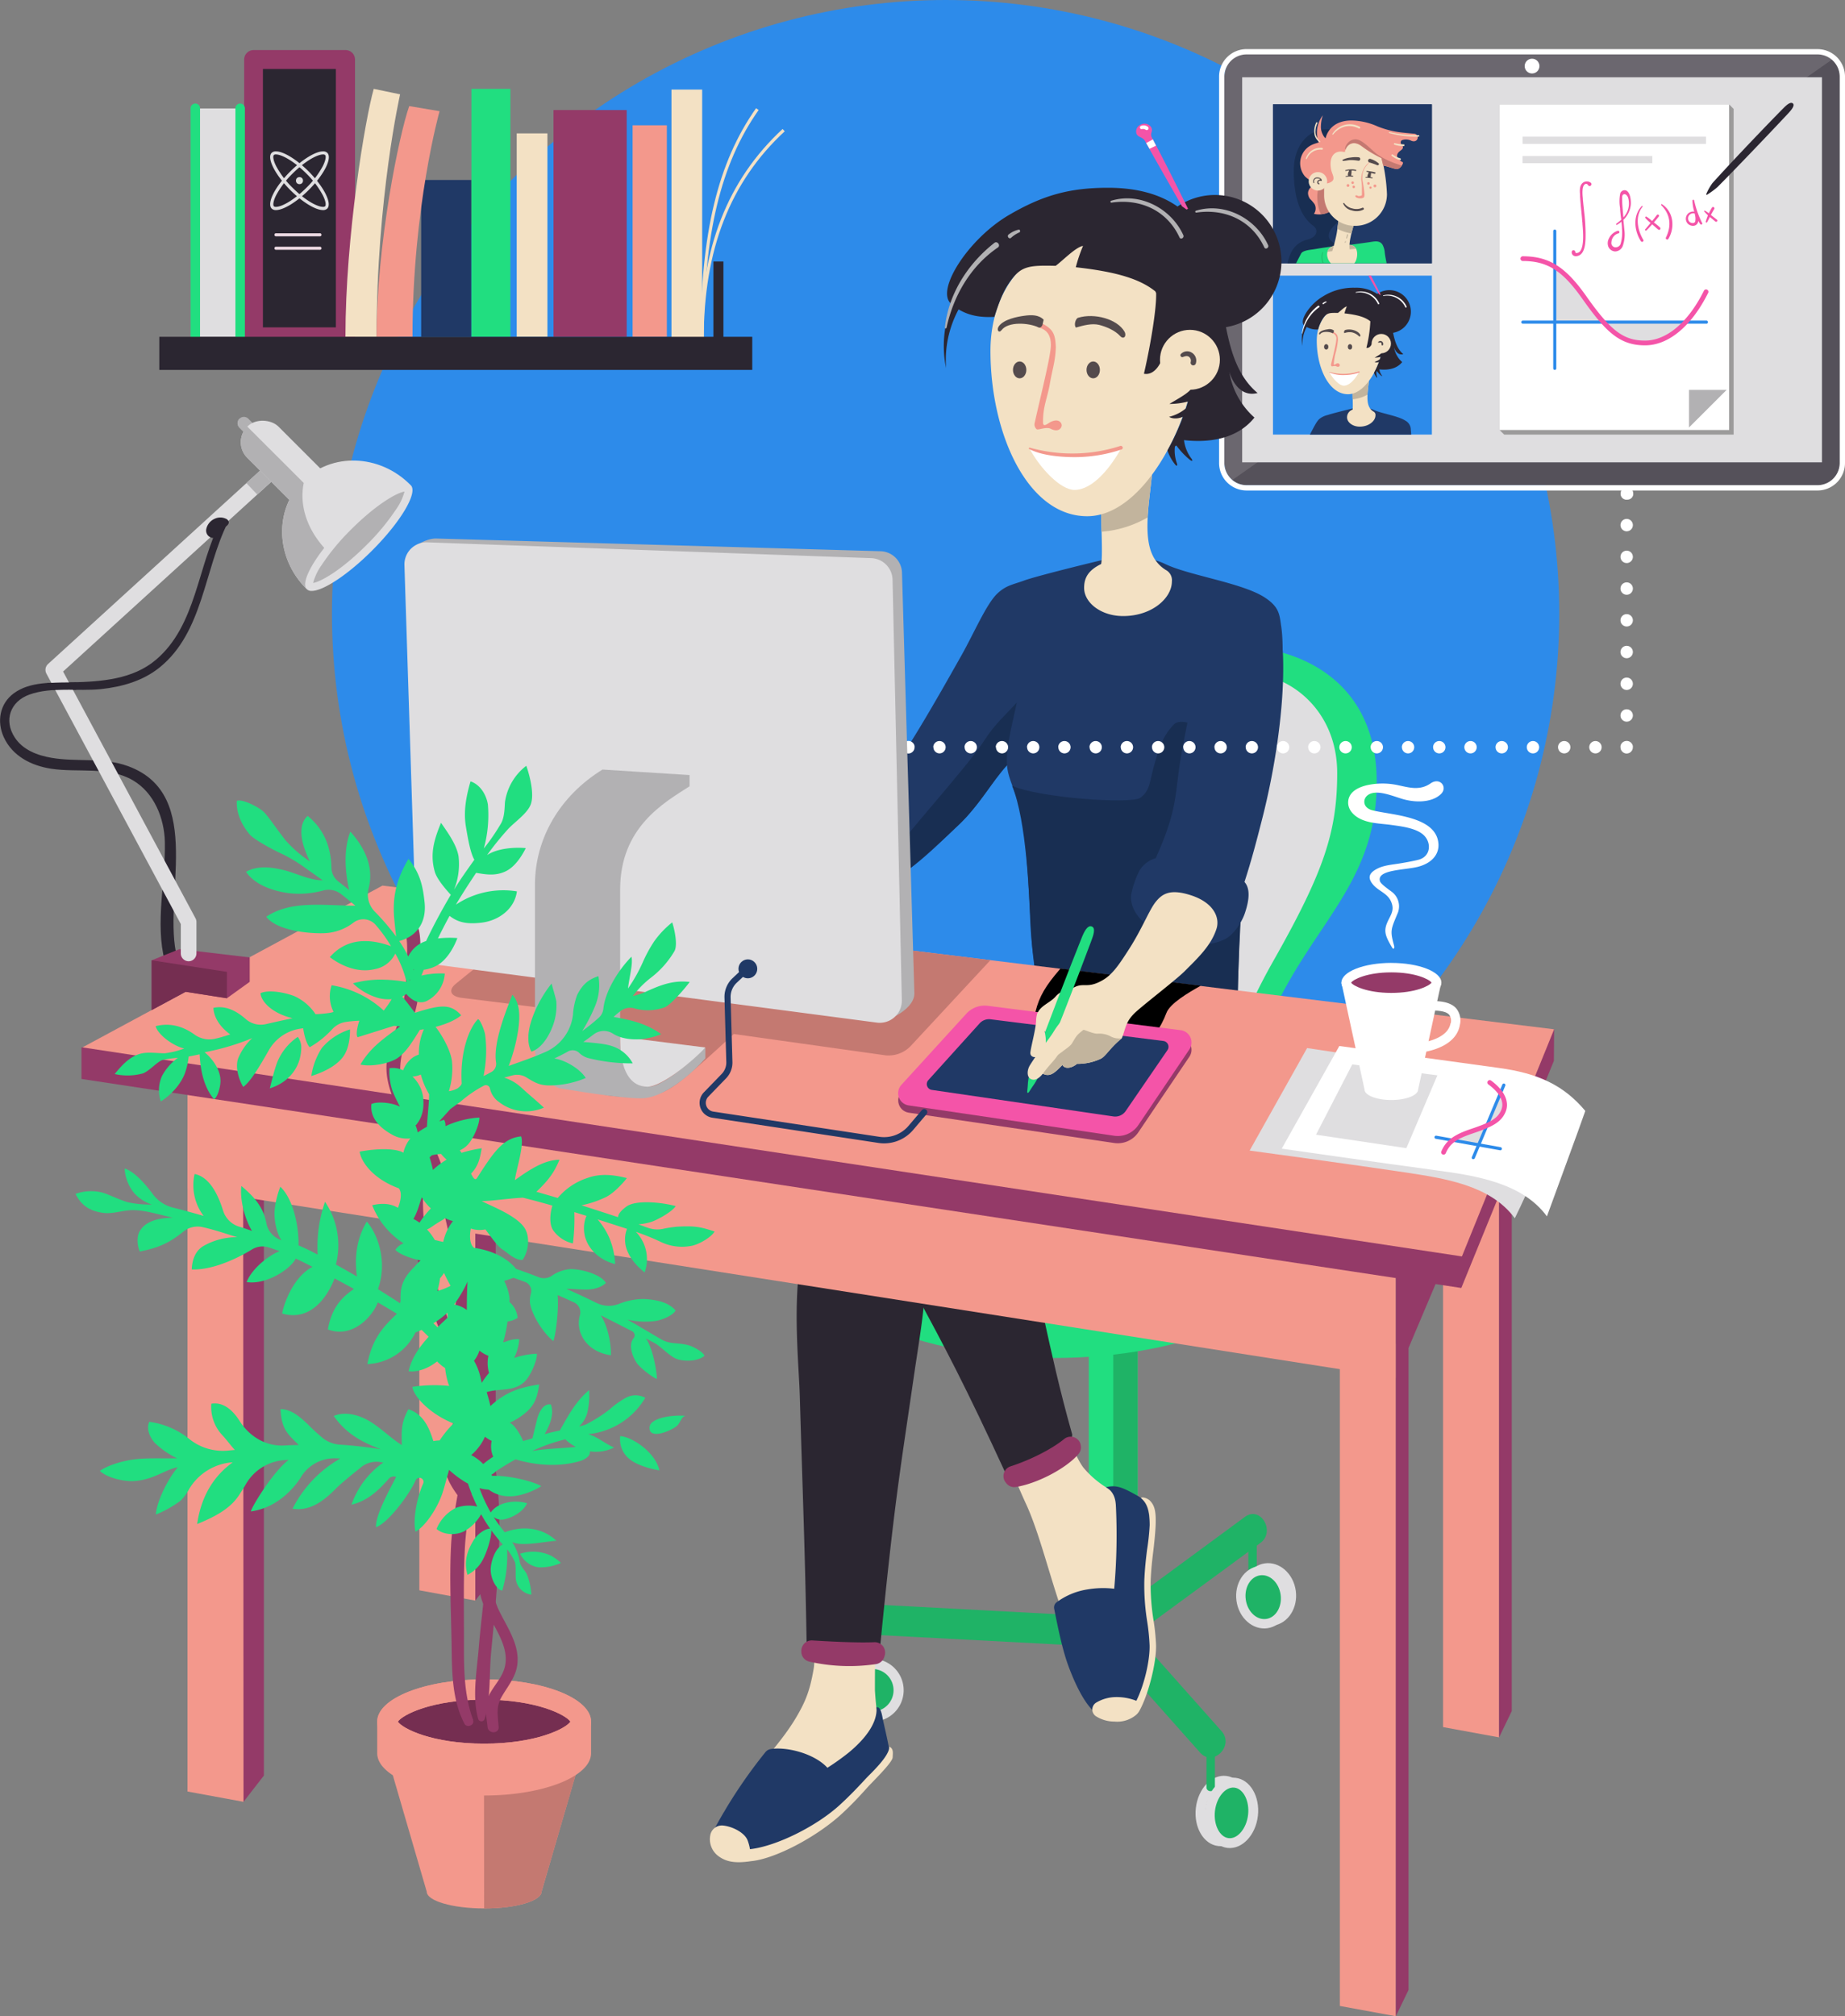 <svg xmlns="http://www.w3.org/2000/svg" viewBox="0 0 596.48 651.67"><rect x="0" y="0" width="596.48" height="651.67" fill="#808080" stroke="none"/><defs><style>.cls-1{fill:#dfdee0;}.cls-2{fill:#1fb366;}.cls-3{fill:#2d8bea;}.cls-4{fill:#f3e1c4;}.cls-5{fill:#f3988c;}.cls-6{fill:#943a68;}.cls-7{fill:#2b2631;}.cls-8{fill:#21de80;}.cls-9{fill:#203966;}.cls-10{fill:#182e52;}.cls-11{fill:#c47971;}.cls-12{fill:#fff;}.cls-13{fill:#ead8e1;}.cls-14{fill:#6b676f;}.cls-15{fill:#55515a;}.cls-16{fill:#9c9b9b;}.cls-17{fill:#b2b1b3;}.cls-18{fill:#f454a8;}.cls-19{fill:#c2b49d;}.cls-20{fill:none;}.cls-21{fill:#544b4d;}.cls-22{fill:#752e51;}</style></defs><title>Fichier 2ExportationDeFichier</title><g id="Calque_2" data-name="Calque 2"><g id="Illu"><path class="cls-1" d="M396.07,577.17c2.9.33,4.93,4.35,4.42,8.78s-3.39,7.88-6.29,7.55-4.93-4.35-4.42-8.78,3.39-7.88,6.29-7.55m.36-3.17c-4.71-.54-9.1,4.1-9.82,10.36s2.52,11.77,7.23,12.3,9.1-4.1,9.82-10.36-2.52-11.77-7.23-12.3Z"/><path class="cls-2" d="M397,595.69c-3.83-.44-6.44-5.17-5.82-10.54s4.23-9.39,8.05-9,6.44,5.17,5.82,10.54S400.86,596.13,397,595.69Z"/><circle class="cls-3" cx="305.71" cy="198.39" r="198.39"/><circle class="cls-2" cx="282.01" cy="546.31" r="8.58"/><path class="cls-1" d="M282,539.43a6.88,6.88,0,1,1-6.88,6.88,6.89,6.89,0,0,1,6.88-6.88m0-3.27a10.15,10.15,0,1,0,10.15,10.15A10.15,10.15,0,0,0,282,536.16Z"/><path class="cls-4" d="M248,567.79c-5.21,6.23-8.65,10.94-13.78,17.7-1.74,2.29,24.86,7.07,30.82,1.69,8-7.24,10-9.06,13-11.33,3.76-2.84,7.46-6,7.32-10.18a40.78,40.78,0,0,0-1.06-7.14,103.76,103.76,0,0,1-1.44-12.21c0-5.1,0-9.86.24-12.08.82-6.37-11.79-7.28-17.37-5-3.48,1.45-2,6-2.67,10.1-1,5.85-2.15,9.39-4.45,13.61C255.88,558,252.71,562.17,248,567.79Z"/><polygon class="cls-5" points="451.27 651.67 433.17 648.35 433.17 434.29 451.27 434.29 451.27 651.67"/><polygon class="cls-5" points="78.73 582.37 60.62 579.04 60.62 364.98 78.73 364.98 78.73 582.37"/><polygon class="cls-6" points="85.32 573.87 78.73 582.37 78.61 364.98 85.32 356.49 85.32 573.87"/><polygon class="cls-5" points="153.67 517.33 135.57 514.01 135.57 299.94 153.67 299.94 153.67 517.33"/><polygon class="cls-6" points="160.27 508.83 153.67 517.33 153.67 299.94 160.27 291.45 160.27 508.83"/><polygon class="cls-5" points="484.65 561.54 466.54 558.22 466.54 344.16 484.65 344.16 484.65 561.54"/><polygon class="cls-6" points="488.74 553.05 484.65 561.54 484.65 344.16 488.74 335.67 488.74 553.05"/><path class="cls-2" d="M404.94,514.8a1.36,1.36,0,0,1-1.36-1.36V494.51a1.36,1.36,0,0,1,2.72,0v18.93A1.36,1.36,0,0,1,404.94,514.8Z"/><path class="cls-2" d="M391.41,578.91a1.25,1.25,0,0,1-1.36-1.08v-15a1.4,1.4,0,0,1,2.72,0v15A1.25,1.25,0,0,1,391.41,578.91Z"/><path class="cls-7" d="M71.41,168.25c-7.54,14.61-7.89,33.91-21,45-7.47,6.34-17.65,7.06-27,7.29-6.27.16-13.57-.39-18.93,3.53-4.58,3.35-5.57,9.14-3.26,14.19,2.81,6.14,8.9,9.21,15.31,10.2,8.6,1.33,18.62-.86,26.45,3.76,6.85,4,10.15,12.26,10.32,19.93.27,12.54-3.23,26.26,0,38.57.67,2.58,4.69,1.48,4-1.1-5.1-18.91,9.3-52.75-15.92-62-8-2.92-16.52-1.27-24.71-2.68-4.57-.78-9.31-2.55-11.93-6.63C1.15,232.8,3.34,226.71,9.5,224.5c7.26-2.6,15.58-1,23.12-1.77,6.88-.75,13.62-2.64,19.07-7.07C65.66,204.28,66,184.25,73.59,169,73.89,168.4,71.79,167.52,71.41,168.25Z"/><rect class="cls-8" x="352" y="432.27" width="15.76" height="95.27"/><path class="cls-2" d="M402.47,490.28,382,505.34l-14.21,10.44V432.27h-7.88v88.79a12.58,12.58,0,0,0-1.56,1.44c-.72,0-1.54.06-2,0l-13.06-.69-37.52-2-25.24-1.33c-6.31-.33-6.29,9.47,0,9.8l59.72,3.14,14.36.76c1,.05,2.05.2,3.15.29l30.24,34c4.2,4.72,11.12-2.23,6.93-6.93l-27.12-30.49v-1.21l.6-.46,14.09-10.35,25-18.35C412.45,495.05,407.56,486.54,402.47,490.28Z"/><path class="cls-1" d="M402.41,215.15c16.42,0,35,13.51,35,37.82,0,25.7-30.8,74.38-30.8,74.38L386,324.76Z"/><ellipse class="cls-8" cx="340.5" cy="403.2" rx="79.39" ry="35.72"/><path class="cls-4" d="M331.62,485.89c4.35,9.33,7.65,23.35,12,35.64,2.35,6.71,5.38,14.32,8.3,17s13.91-1.19,14.86-4.52c1.21-4.22.39-11.88,1.32-20.89,1-9.73,3-17.91,1.34-21.8-1.57-3.66-6-7.21-9.73-9.39a31,31,0,0,1-9.43-7.56c-2.86-3.64-7.52-16.36-9.27-20.93-2.59-6.78-18.72,11.22-16.52,16.12C326.87,475,329.87,482.12,331.62,485.89Z"/><path class="cls-7" d="M260.82,534.56a44.17,44.17,0,0,0,23.41.92c4.79-49.33,6.71-59.57,11-89.14,2.84-19.67,5.13-29,3.43-48.85-.22-2.6-.59-5.33-2.09-7.41a12.26,12.26,0,0,0-4.94-3.63c-5.32-2.5-11.33-3.89-17-2.51-22.19,5.38-16.59,49.86-16.06,67.25C259.43,480.66,260.41,505.07,260.82,534.56Z"/><path class="cls-7" d="M325.65,477.35c7.82,1.56,20.42-5.85,21-13.67-8.41-29.82-10.11-46.82-18.4-74.31-2.19-7.26-48.9-3.58-44.59,5.31,4.52,9.32,7.61,14.42,12.5,23.55C305.49,435.58,311.6,446.85,325.65,477.35Z"/><path class="cls-8" d="M388.19,210.9c7.85-2.51,18.29-2.06,25.23-.28,13.16,3.39,31.66,13.74,31.66,42.2S429.23,295,416.45,317.66a166.07,166.07,0,0,0-7.63,15.28l-7.35-1.67a201.23,201.23,0,0,1,10.38-21c16.09-28.46,20.46-41.36,20.46-60.4,0-16.5-10.09-27.24-20.88-30.79a31.73,31.73,0,0,0-20,.1C387.72,220.46,388.19,210.9,388.19,210.9Z"/><polygon class="cls-5" points="60.62 346.14 60.62 384.13 451.27 445.37 451.27 407.95 60.62 346.14"/><polygon class="cls-6" points="486.48 335.85 451.27 407.95 451.27 434.29 451.27 445.37 451.27 651.67 455.37 643.18 455.37 435.69 486.48 362.14 486.48 335.85"/><path class="cls-9" d="M356.44,181c-4.08.94-21.53,5.24-25.27,6.61s-5.84,1.53-8.67,4.17c-3.56,3.32-7.48,12.6-11.61,19.95-7.9,14-17.91,31.8-27.59,44.59-1.41-1-3.17-1.58-4.72-.58a30.24,30.24,0,0,0-6.37,5.11c-1,1.13-1.06,3.53-.29,5.62,2.76,7.49,8.41,12.73,12.43,14.67,2.85,1.37,5.48,1.59,6.88,1.16,4.27-1.33,16.17-13.36,17.9-15,8.83-8.14,12.4-16.46,16.43-20,.36,4.6,2.54,7.57,4.28,14.48,2.4,9.57,3.18,36,3.83,43.89.91,11,3.68,24.5,8.8,34.33,8.75,16.82,51.91,12,54.63,2.74,5.76-19.68.68-51.28,8.73-79.62s9.83-51,8.38-60.68c-.56-3.75-.54-6.21-5.34-9.34-7.25-4.73-24.56-7.11-32.19-10.82C370.55,179.38,363,179.47,356.44,181Z"/><path class="cls-10" d="M373.27,246.86c-1.68,5.72-1.3,8.55-4.62,11-2.82,2.1-32.6.06-41.44-3.89,4.7,11.47,5.51,35.48,5.84,43.06.51,11.52,1.47,12.24,2.48,25.54,11.84,10.26,52,50.39,59.16,47.32-4.69-4.46,5.49-43.53,5.51-47.57,0-11.3,1.32-35.62,2.53-45.15,1.07-8.37,4.45-16,5.58-24.24.49-3.53,5-23.68,5.47-27-4.85,6.11-5.27,12.65-9.91,19.4-3.66-1.53-20-15.79-24.45-11.09C375.71,238.18,374.74,241.88,373.27,246.86Z"/><path class="cls-4" d="M356.59,162.11c-1.28-.61.2,16.57-.6,20.19-4.09,2-5.5,4.39-5.5,7.7,0,4.84,5.52,9.12,12.61,9.12,9.39,0,15.76-5.86,15.76-11.15a3.74,3.74,0,0,0-2-3.77,11.25,11.25,0,0,1-4.38-5.07c-2.9-6.45-.89-17.12,0-26.19C367.61,150.48,360.13,158.77,356.59,162.11Z"/><path class="cls-10" d="M290.17,274.43c-.11,2-.51,9,.85,8.47,2.89-1.21,15.81-13.26,19.35-16.68,5.85-5.64,10.5-13.7,15.19-18.86-.36-6.23,1.64-12.74,3.15-20.26-3.82,4.12-7.34,7.3-10.34,12C312.8,247.92,290.28,272.43,290.17,274.43Z"/><path class="cls-9" d="M387.52,221.75c-2.39,4.66-4.05,13.76-5.27,20.24-2.77,14.8-.88,18.13-8.61,35.39a9,9,0,0,0-5.18,3.87,30.16,30.16,0,0,0-2.69,7.59c-.67,3.28,1.17,9.42,11.18,13.68,8.64,3.68,14.86,3.21,19.28.91,2.64-1.38,5.27-5.34,6.26-8.37.75-2.29,2.28-7.31-.16-10,2.19-6.71,3.87-13.07,5.86-20.92,3.67-14.44,6.88-33.72,6.66-49.93-.1-7.57-.77-8.73-4.2-14.78-1.45-2.56-13.9,7.65-16.48,10.42C391.89,212.27,389.07,218.72,387.52,221.75Z"/><polygon class="cls-6" points="26.34 348.73 26.34 338.53 502.44 332.68 502.36 342.88 472.43 416.29 26.34 348.73"/><polygon class="cls-5" points="26.66 338.53 123.65 286.24 502.44 332.68 472.63 406.09 26.66 338.53"/><path class="cls-11" d="M186.16,293.9l-21,9.87s-9,7-17.79,14.2c-2.6,2.11-1.69,4.13,2,4.56,7.73.92,27,3.41,27,3.41,5.84,12.61,10.4,27.11,21,28.26,12.37,1.34,16.51-.26,21.66-4,4.63-3.35,18.19-16,18.19-16l49.1,6.9a9.91,9.91,0,0,0,8.09-3l25.78-27.76Z"/><path class="cls-1" d="M404,371.88s34.19,4.63,49.93,7c13.16,2,27.92,4.15,35.8,14.88,4.35-8.73,12.32-27.41,13.81-30.82-3.58-9.3-9.15-13.48-19.6-15l-61.36-9.19Z"/><path class="cls-12" d="M414.38,371.26s31.94,4.58,49.93,7c13.19,1.77,27.92,4.15,35.8,14.88,3.29-9.1,10.38-28.17,12.41-34.08-6.92-8.27-15.19-12.16-28-13.9L433,338.08Z"/><rect class="cls-1" x="63.14" y="35.05" width="14.15" height="73.81"/><rect class="cls-6" x="81.96" y="19.24" width="29.71" height="89.61"/><rect class="cls-7" x="81.96" y="19.24" width="29.71" height="89.61"/><path class="cls-6" d="M111.68,111.92H82a3.06,3.06,0,0,1-3.06-3.06V19.24A3.06,3.06,0,0,1,82,16.18h29.71a3.06,3.06,0,0,1,3.06,3.06v89.61A3.06,3.06,0,0,1,111.68,111.92ZM85,105.8h23.59V22.3H85Z"/><rect class="cls-6" x="178.94" y="35.57" width="23.67" height="73.28"/><rect class="cls-9" x="136.16" y="58.17" width="16.24" height="50.69"/><rect class="cls-8" x="152.4" y="28.72" width="12.61" height="80.14"/><rect class="cls-5" x="204.52" y="40.5" width="11.07" height="68.36"/><rect class="cls-4" x="167.05" y="43.11" width="9.93" height="65.75"/><rect class="cls-4" x="217.08" y="28.95" width="9.93" height="80.51"/><path class="cls-4" d="M227.52,109.46h-1c0-34,5.53-56.95,17.92-74.49l.83.59C233,52.92,227.52,75.71,227.52,109.46Z"/><path class="cls-4" d="M227.52,109.46h-1c0-29.09,8.66-51.26,26.49-67.77l.69.75C236.07,58.74,227.52,80.67,227.52,109.46Z"/><path class="cls-4" d="M111.68,108.86c0-32.59,6.41-70.54,9.15-80.14l8.52,1.77s-7.6,33.34-7.6,78.37Z"/><path class="cls-5" d="M121.75,108.86c0-30.33,7.38-65.65,10.55-74.57l9.81,1.65s-8.75,31-8.75,72.93Z"/><path class="cls-8" d="M77.64,110.39a1.53,1.53,0,0,1-1.53-1.53V35a1.53,1.53,0,0,1,3.06,0v73.81A1.53,1.53,0,0,1,77.64,110.39Z"/><path class="cls-8" d="M63.14,110.39a1.53,1.53,0,0,1-1.53-1.53V35a1.53,1.53,0,1,1,3.06,0v73.81A1.53,1.53,0,0,1,63.14,110.39Z"/><rect class="cls-7" x="51.5" y="108.86" width="191.7" height="10.7"/><path class="cls-13" d="M103.33,76.39h-14a.51.51,0,1,1,0-1h14a.51.51,0,1,1,0,1Z"/><path class="cls-13" d="M103.33,80.74h-14a.51.51,0,1,1,0-1h14a.51.51,0,1,1,0,1Z"/><path class="cls-14" d="M594.77,149.66V24.76a7.19,7.19,0,0,0-7.17-7.17H403a7.19,7.19,0,0,0-7.17,7.17v124.9a7.19,7.19,0,0,0,7.17,7.17H587.6A7.19,7.19,0,0,0,594.77,149.66Z"/><path class="cls-15" d="M594.79,25.82v123.8a7.23,7.23,0,0,1-7.21,7.21H404.11c-2.55,0-4.14-.41-5.55-1.58a.13.13,0,0,1,0-.21L592.14,19.35a.13.13,0,0,1,.17,0C594.36,21.53,594.79,22.7,594.79,25.82Z"/><path class="cls-12" d="M587.6,17.58a7.19,7.19,0,0,1,7.17,7.17v124.9a7.19,7.19,0,0,1-7.17,7.17H403a7.19,7.19,0,0,1-7.17-7.17V24.76A7.19,7.19,0,0,1,403,17.58H587.6m0-1.71H403a8.89,8.89,0,0,0-8.88,8.88v124.9a8.89,8.89,0,0,0,8.88,8.88H587.6a8.89,8.89,0,0,0,8.88-8.88V24.76a8.89,8.89,0,0,0-8.88-8.88Z"/><rect class="cls-1" x="401.59" y="24.98" width="187.44" height="124.45"/><circle class="cls-12" cx="495.31" cy="21.36" r="2.39"/><polygon class="cls-16" points="484.81 138.98 484.81 33.73 559 33.73 560.48 35.21 560.48 140.46 486.29 140.46 484.81 138.98"/><rect class="cls-12" x="484.81" y="33.73" width="74.2" height="105.25"/><polygon class="cls-17" points="546.04 126.03 558.26 126.03 546.04 138.24 546.04 126.03"/><polygon class="cls-12" points="558.26 138.24 546.04 138.24 558.26 126.03 558.26 138.24"/><rect class="cls-1" x="492.25" y="44.18" width="59.3" height="2.32"/><rect class="cls-1" x="492.24" y="50.43" width="41.94" height="2.32"/><path class="cls-1" d="M502.64,103.85V86.26c5.24,3.33,12.06,13.08,15.73,17.87Z"/><path class="cls-1" d="M518.37,104.13l26.61,0c-3.85,4.26-8,6.75-13.14,6.75S521,108.32,518.37,104.13Z"/><path class="cls-3" d="M502.66,119.56a.51.51,0,0,1-.51-.51V74.61a.51.51,0,0,1,1,0v44.44A.51.51,0,0,1,502.66,119.56Z"/><path class="cls-3" d="M551.56,104.62H492.24a.51.51,0,0,1,0-1h59.32a.51.51,0,1,1,0,1Z"/><path class="cls-18" d="M531.84,111.62c-8.3,0-12.8-4.46-20.34-15.13-6.41-9.07-11.27-12.13-19.26-12.13a.77.77,0,0,1,0-1.53c8.48,0,13.84,3.34,20.51,12.77,8,11.37,12.14,14.48,19.09,14.48s13.91-5.85,19-16.05a.77.77,0,1,1,1.37.69C546.84,105.46,539.41,111.62,531.84,111.62Z"/><path class="cls-18" d="M522.24,81.27A2.51,2.51,0,0,1,520,79.8a3.18,3.18,0,0,1,.15-2.71A4.67,4.67,0,0,1,523,74.6a.42.42,0,0,1,.52.31.41.41,0,0,1-.29.52,3.09,3.09,0,0,0-2.26,2.84,1.4,1.4,0,0,0,1,1.63,1.73,1.73,0,0,0,1.94-1,13.15,13.15,0,0,0,.46-5c0-.83-.1-1.56-.16-2.24a11,11,0,0,1-1.43,1h0a.19.19,0,0,1-.26-.06.19.19,0,0,1,0-.26A19,19,0,0,0,524.15,71L524,70c-.09-.78-.17-1.51-.23-2.33,0-.19,0-.42-.05-.66a13.13,13.13,0,0,1,.07-4.4,1.51,1.51,0,0,1,1.29-1.12,1.34,1.34,0,0,1,1.12.42c1,1,1.15,3.4,1,4.48a7.92,7.92,0,0,1-2.36,4.68l.11,1.16c.06.62.12,1.25.18,1.91a11.3,11.3,0,0,1-.5,5.36,2.73,2.73,0,0,1-2.45,1.77Zm2.93-18.5c-.42,0-.66.28-.73.83a33.92,33.92,0,0,0,.14,3.73c.09,1.05.17,2,.26,2.93a6.52,6.52,0,0,0,1.47-6.5c-.21-.47-.65-1-1.1-1Z"/><path class="cls-18" d="M530.87,78.17a.43.43,0,0,1-.37-.21c-2.13-3.28-2.72-8.24.27-11.34h0l.1-.1.23.18-.08.13c-2.61,3.27-1.49,7.79.25,10.67a.42.42,0,0,1-.14.59A.49.49,0,0,1,530.87,78.17Z"/><path class="cls-18" d="M536.38,74.3a.39.39,0,0,1-.23-.08c-.53-.39-1-.84-1.51-1.27l-.53-.48-.56-.48a13.59,13.59,0,0,1-1.6-1.51h0a.29.29,0,0,1,0-.38.27.27,0,0,1,.35-.06,12.71,12.71,0,0,1,1.63,1.22l.49.41.65.51c.55.43,1.12.88,1.63,1.37a.43.43,0,0,1,0,.59A.41.41,0,0,1,536.38,74.3Z"/><path class="cls-18" d="M532.16,74.53l-.08,0a.41.41,0,0,1-.15-.05.23.23,0,0,1-.09-.17.2.2,0,0,1,0-.16L532,74c1.22-1.45,2.48-2.94,3.64-4.48a.39.39,0,0,1,.38-.17.4.4,0,0,1,.31.25.39.39,0,0,1-.07.4,49.84,49.84,0,0,1-4,4.5Z"/><path class="cls-18" d="M539,77.42a.45.45,0,0,1-.22-.06.44.44,0,0,1-.19-.6c1.91-3.85,1.38-7.55-1.52-10.44a.22.22,0,0,1,0-.29.21.21,0,0,1,.28,0c3.91,2.58,4.1,7.83,2,11.22A.42.42,0,0,1,539,77.42Z"/><path class="cls-18" d="M547.33,73a2.46,2.46,0,0,1-1.69-.72,2.33,2.33,0,0,1,2.52-3.76h0a.24.24,0,0,1,.14.15.44.44,0,0,1,.48.3c.32.89.66,2.8-.31,3.62A1.73,1.73,0,0,1,547.33,73Zm.26-4.06a1.75,1.75,0,0,0-1.64.85,1.6,1.6,0,0,0,.26,1.92,1.54,1.54,0,0,0,1.32.36.71.71,0,0,0,.53-.5,4.57,4.57,0,0,0-.1-2.15l0-.2a.48.48,0,0,1,0-.26Z"/><path class="cls-18" d="M550,72.6a.36.36,0,0,1-.29-.15,13.69,13.69,0,0,1-2.54-7.6.27.27,0,0,1,.17-.27.27.27,0,0,1,.24,0,.24.24,0,0,1,.12.17,31.26,31.26,0,0,0,2.6,7.35.35.35,0,0,1-.31.5Z"/><path class="cls-18" d="M554.79,71.67a.42.42,0,0,1-.28-.11c-.32-.28-.66-.56-1-.84A16.21,16.21,0,0,1,551,68.38a.2.2,0,0,1,0-.26.19.19,0,0,1,.25,0,9.2,9.2,0,0,1,1.42,1l.42.33,1.34,1.05.63.5a.36.36,0,0,1,.14.35.46.46,0,0,1-.3.34Z"/><path class="cls-18" d="M551.72,71.93h-.08a.27.27,0,0,1-.18-.28,17.77,17.77,0,0,1,2-4.54.4.4,0,0,1,.36-.21.47.47,0,0,1,.4.24.39.39,0,0,1,0,.41c-.53.84-1,1.73-1.43,2.58-.29.57-.59,1.16-.91,1.73A.18.18,0,0,1,551.72,71.93Z"/><path class="cls-18" d="M509.55,82.82a1.92,1.92,0,0,1-.46-.06,1.22,1.22,0,0,1-.94-1.44.53.53,0,0,1,.5-.43.62.62,0,0,1,.63.41l0,.13c.07.24.11.33.26.34a1.46,1.46,0,0,0,1.19-.45c1.53-1.57,1.07-6.68.88-8.87,0-.28,0-.51-.06-.69-.09-1.31-.22-2.64-.35-3.92s-.28-2.89-.37-4.33c0-.14,0-.3,0-.46-.11-1.27-.25-3,.82-3.91a2.13,2.13,0,0,1,2.59-.11h0a.57.57,0,0,1,.27.57.66.66,0,0,1-.44.51.54.54,0,0,1-.56-.16l-.15-.18a1.3,1.3,0,0,0-.24-.26.67.67,0,0,0-.66,0c-1.15.58-.84,3.61-.73,4.61l0,.26c.09,1,.2,2.05.31,3l.1,1a64.33,64.33,0,0,1,.47,6.82v.48c0,2.42,0,6.92-3.07,7.12Z"/><rect class="cls-9" x="411.55" y="33.73" width="51.37" height="51.37"/><rect class="cls-9" x="411.55" y="33.73" width="51.37" height="51.37"/><path class="cls-10" d="M416.26,85.1c1.12-5.4,3.76-6.95,6.61-7.72s3.53-3,1.7-4.4c-4.12-3-6.3-9.07-6.3-17.73s5-13.15,9.93-13.41a10.89,10.89,0,0,1,9.85,4.42c1.67,2.42,1.49,21.49-1.36,23s-6.94,4.08-7.1,6.73,3.54,3.05,5.34,4.26,3.83,4.84,3.83,4.84Z"/><path class="cls-5" d="M422.88,62.34a3.23,3.23,0,0,0,.64,1.95A11.68,11.68,0,0,1,425,66a3,3,0,0,1-.21,3.12,7.26,7.26,0,0,0,5.62-1c.32-.22-.4-2.23-.42-2.57-.06-1.35.07-3.77-.76-4.89-.35-.48-2.14-.56-4.45-.69A2.68,2.68,0,0,0,422.88,62.34Z"/><path class="cls-11" d="M429.26,60.64c-.27-.36-1.37-.5-2.91-.6a1.18,1.18,0,0,0-.11,1c-.64,1.53-.48,5.75.83,8.19a6.65,6.65,0,0,0,3.36-1.17c.32-.22-.4-2.23-.42-2.57C430,64.19,430.09,61.77,429.26,60.64Z"/><path class="cls-8" d="M447.69,81.71a6.21,6.21,0,0,0-.77-2.69c-1-1.46-2.78-.94-4.23-.74l-5.77.8c-2.29.31-4.62.39-6.92.69q-2.46.32-4.91.75c-1.25.22-3,.28-4.07,1a1.72,1.72,0,0,0-.5.67L419,85.1h29.29C448.06,84,447.84,82.85,447.69,81.71Z"/><path class="cls-2" d="M427.53,81.59a4.43,4.43,0,0,0,.17,3.51H428a4,4,0,0,1-.27-3.46C427.79,81.52,427.58,81.47,427.53,81.59Z"/><path class="cls-4" d="M436.5,79.17a18.91,18.91,0,0,0-2.14.07,14.61,14.61,0,0,0-2.92.21,2.93,2.93,0,0,0-2,1.24,3.27,3.27,0,0,0-.24,2.52,4,4,0,0,0,1.08,1.89h7.57a3.68,3.68,0,0,0,.68-1.32C439.05,82,438.88,79.4,436.5,79.17Z"/><path class="cls-19" d="M436.5,79.17a18.93,18.93,0,0,0-2.14.07,14.61,14.61,0,0,0-2.92.21,2.93,2.93,0,0,0-2,1.24,2.6,2.6,0,0,0-.28.69c3.08-.42,6.17-.65,9.25-1A2.25,2.25,0,0,0,436.5,79.17Z"/><path class="cls-4" d="M432.7,71.06c0,.3,0,.6-.06.89-.2,1.15-.28,2.31-.49,3.45-.29,1.59-.71,3.14-1.11,4.7-.09.36-.38,1-.28,1.31.21.7,1.19.82,1.77.93a5.38,5.38,0,0,0,2.9,0c1.19-.47.85-1.61.83-2.65a15.74,15.74,0,0,1,.39-3.07c.26-1.42.71-2.71,1-4.11.13-.54.15-.37-.27-.56a8,8,0,0,0-.9-.33c-.51-.16-1-.2-1.55-.36s-1.79-1.87-2.17-.81A2.1,2.1,0,0,0,432.7,71.06Z"/><path class="cls-19" d="M434.89,78c0,.11-.09.22-.12.34a.13.13,0,0,0,.09.15.13.13,0,0,0,.15-.09c0-.11.08-.22.12-.34a.12.12,0,0,0-.08-.15.12.12,0,0,0-.15.08Z"/><path class="cls-19" d="M435.48,77a3.39,3.39,0,0,0,.33-1.11c0-.23-.34-.23-.36,0a3.89,3.89,0,0,1-.23,1c-.06.15.19.26.27.11Z"/><path class="cls-19" d="M437.42,72a8,8,0,0,0-.9-.33c-.51-.16-1-.2-1.55-.36s-1.79-1.87-2.17-.81a2.1,2.1,0,0,0-.11.57c0,.3,0,.6-.06.89-.11.65-.19,1.31-.27,2a15.42,15.42,0,0,0,4.57,1.5c.24-1,.53-1.88.76-2.86C437.82,72,437.84,72.18,437.42,72Z"/><path class="cls-4" d="M438.14,73h0a9.88,9.88,0,0,1-10.06-10V52.56a10.26,10.26,0,0,1,10.06-10.45h0c2.53,0,7.22,2.19,8.39,8.29a56.78,56.78,0,0,1,1.87,12.41A10.25,10.25,0,0,1,438.14,73Z"/><path class="cls-5" d="M436.88,38.95a21.11,21.11,0,0,1,8.43,1.89,30.11,30.11,0,0,0,8,2c.64.07,3.34.34,4,.39,1.75.3,1.2,3.11-1,2.29a3.77,3.77,0,0,0-3.12-.19.93.93,0,0,0-.11,1.35c.29.34.6.79.44,1.21s-.83.84-1.08,1.06c-1.45,1.28-.73,2.55,1.15,3.54,0,.73-1,2.17-2,2.17-.83,0-3.61-1.11-4.42-1.11l-.58-2.42a38.55,38.55,0,0,1-6.4-3.87c-2.85-2.15-5.13-.35-5.4,1.92-3.45-.91-5.29,1.59-4.41,5.77.27,1.28,1.3,2.73.31,3.6-1.19,1-3,.89-4.54.6A7.58,7.58,0,0,1,421.88,57a6.57,6.57,0,0,1,2.42-10.26c1.43-.62,2.82-.75,4.13-1.59C429.25,41.26,432.29,38.95,436.88,38.95Z"/><path class="cls-5" d="M427.67,37.27a12,12,0,0,0-.63,3.92,5.43,5.43,0,0,0,.55,2.17,4,4,0,0,0,2.48,2.23c1.74.68-.76,2.35-1.94,2A3.61,3.61,0,0,1,426,45.19,9.51,9.51,0,0,1,427.67,37.27Z"/><circle class="cls-4" cx="426.08" cy="58.61" r="2.99"/><path class="cls-4" d="M431,43.47A7.4,7.4,0,0,1,434.49,41a6.38,6.38,0,0,1,4.8.52c.36.19.67-.36.32-.54a6.7,6.7,0,0,0-8.87,2.32c-.08.14.12.31.24.18Z"/><path class="cls-4" d="M422.52,51.3a4.71,4.71,0,0,1,4.84-2.93.28.28,0,1,0,.08-.56,4.92,4.92,0,0,0-5.26,3.39c-.06.23.26.3.34.09Z"/><path class="cls-4" d="M426.81,45.67a4.16,4.16,0,0,1-1.47-2.42,5.92,5.92,0,0,1,.55-3.37.23.23,0,1,0-.41-.17,6.35,6.35,0,0,0-.53,3.66,3.59,3.59,0,0,0,1.69,2.53c.14.07.3-.11.17-.22Z"/><path class="cls-4" d="M449.12,43a34,34,0,0,0,9.51,1.17.23.23,0,0,0,0-.47,41.53,41.53,0,0,1-9.43-1,.16.16,0,0,0-.08.31Z"/><path class="cls-4" d="M450.77,46.72a8,8,0,0,0,3,.51.29.29,0,0,0,0-.58,12.65,12.65,0,0,1-2.88-.37.23.23,0,0,0-.12.44Z"/><path class="cls-4" d="M449.92,50.37a8,8,0,0,0,2.65,1.38.3.3,0,0,0,.16-.57,8.14,8.14,0,0,1-2.48-1.23c-.24-.18-.57.23-.33.42Z"/><path class="cls-11" d="M453.17,53.58c-1.07-.47-2.2-.74-3.26-1.23A22.47,22.47,0,0,1,445,49.69c-1.55-1.25-3.56-3.4-5.36-4.3a3.14,3.14,0,0,0-3.18.17c-1,.67-1.93,2.22-1.45,2.83h0c.63-1.87,2.7-3.07,5.22-1.17a38.56,38.56,0,0,0,6.4,3.87l.58,2.42c.81,0,3.59,1.11,4.42,1.11A2.11,2.11,0,0,0,453.17,53.58Z"/><path class="cls-20" d="M436.88,38.95a21.11,21.11,0,0,1,8.43,1.89,30.11,30.11,0,0,0,8,2c.64.07,3.34.34,4,.39,1.75.3,1.2,3.11-1,2.29a3.77,3.77,0,0,0-3.12-.19.93.93,0,0,0-.11,1.35c.29.34.6.79.44,1.21s-.83.84-1.08,1.06c-1.45,1.28-.73,2.55,1.15,3.54,0,.73-1,2.17-2,2.17-.83,0-3.61-1.11-4.42-1.11l-.58-2.42a38.55,38.55,0,0,1-6.4-3.87c-2.85-2.15-5.13-.35-5.4,1.92-3.45-.91-5.29,1.59-4.41,5.77.27,1.28,1.3,2.73.31,3.6-1.19,1-3,.89-4.54.6A7.58,7.58,0,0,1,421.88,57a6.57,6.57,0,0,1,2.42-10.26c1.43-.62,2.82-.75,4.13-1.59C429.25,41.26,432.29,38.95,436.88,38.95Z"/><path class="cls-21" d="M434.2,52c.82,0,1.62-.26,2.45-.26a14.06,14.06,0,0,1,2.48.21.56.56,0,1,0,.15-1.11,10,10,0,0,0-2.64.08,7,7,0,0,0-2.53.71.19.19,0,0,0,.1.36Z"/><path class="cls-5" d="M442.8,52.38a6,6,0,0,0-2.24,3,6.86,6.86,0,0,0-.36,3.42c.05.49.12,1.21.11,1.51,0,1.07,0,1.81,0,2.66,0,.32-.64.38-1,.41s-.7-.39-1-.22-.06.47.15.65a3,3,0,0,0,1.54.3c.25,0,.85-.15,1-.41a2.31,2.31,0,0,0,.12-.87,35,35,0,0,0-.57-4.12,6.63,6.63,0,0,1,.14-3.2,6.92,6.92,0,0,1,.84-1.65,12,12,0,0,1,1.29-1.43A.06.06,0,0,0,442.8,52.38Z"/><circle class="cls-5" cx="437.31" cy="59.05" r="0.41"/><circle class="cls-5" cx="437.65" cy="60.4" r="0.41"/><circle class="cls-5" cx="435.8" cy="59.95" r="0.45"/><circle class="cls-5" cx="442.41" cy="59.29" r="0.41"/><circle class="cls-5" cx="443.08" cy="60.64" r="0.37"/><circle class="cls-5" cx="444.51" cy="60.09" r="0.45"/><path class="cls-21" d="M442.73,52.52a17.92,17.92,0,0,1,2.48.87c.36.16.84-.3.47-.61a7.36,7.36,0,0,0-2.63-1.42.6.6,0,0,0-.32,1.16Z"/><path class="cls-21" d="M438.31,54.88A7,7,0,0,0,435,55c-.17.05-.11.27.08.24a10.42,10.42,0,0,1,1.11-.14c-.06.1-.1.22-.14.31a2.57,2.57,0,0,0-.29,1.15.35.35,0,0,0,.15.25,4.59,4.59,0,0,0-.78.1c-.18.06-.11.28.08.25a7.64,7.64,0,0,1,2.06-.06c.26,0,.26-.34,0-.35h-.45a14.77,14.77,0,0,0,.15-1.66,7.19,7.19,0,0,1,1.21.14C438.48,55.33,438.6,54.93,438.31,54.88Z"/><path class="cls-21" d="M444.5,55.69a15.1,15.1,0,0,0-2.61-.43.14.14,0,0,0,0,.28l.67.19a3.07,3.07,0,0,0-.48,1.16.35.35,0,0,0,.09.33,4.67,4.67,0,0,0-.53,0,.13.13,0,1,0,0,.25,10.44,10.44,0,0,1,1.93.16c.21,0,.3-.23.09-.28a3.16,3.16,0,0,0-.57-.07v0a5.18,5.18,0,0,0,.1-.76,1.89,1.89,0,0,0,.06-.6l1.15.24C444.69,56.21,444.83,55.76,444.5,55.69Z"/><path class="cls-21" d="M424.89,59a1,1,0,0,1,.47-1.26c.39-.18,1.6-.1,1.64.51l.23-.17a1.12,1.12,0,0,0-1.33.5.74.74,0,0,0,.42,1c.23.09.34-.29.1-.38-.39-.15-.15-.59,0-.71a1,1,0,0,1,.67,0,.18.18,0,0,0,.23-.17c0-.84-1.36-1.14-2-.89a1.27,1.27,0,0,0-.66,1.72c0,.11.24,0,.2-.08Z"/><path class="cls-21" d="M434.27,65.85A3.83,3.83,0,0,0,437,68a5,5,0,0,0,3.78-.24c.39-.23,0-.8-.35-.6a4.67,4.67,0,0,1-3.25.2,4.24,4.24,0,0,1-2.58-1.66.19.19,0,0,0-.33.19Z"/><rect class="cls-3" x="411.55" y="89.09" width="51.37" height="51.37"/><path class="cls-9" d="M444,132.43a10.12,10.12,0,0,0-6.55-.44c-1.32.3-7,1.7-8.18,2.14a6.56,6.56,0,0,0-2.8,1.35c-.92.86-1.92,3-3,5h32.77a14.48,14.48,0,0,0-.13-1.51,3.34,3.34,0,0,0-1.73-3C452,134.4,446.44,133.63,444,132.43Z"/><path class="cls-4" d="M437.47,125.88c-.41-.2.06,5.36-.19,6.53a2.59,2.59,0,0,0-1.78,2.49c0,1.57,1.78,3,4.08,3,3,0,5.1-1.89,5.1-3.61A1.21,1.21,0,0,0,444,133a3.64,3.64,0,0,1-1.42-1.64c-.94-2.09-.29-5.54,0-8.47C441,122.12,438.62,124.8,437.47,125.88Z"/><path class="cls-19" d="M438.1,128.95a11.57,11.57,0,0,0,4-1.4c.07-1.42.31-3,.47-4.63-1.57-.79-4,1.89-5.14,3-.23-.11-.19,1.49-.15,3.16Z"/><path class="cls-4" d="M447.22,110.11c0,6.29-5.1,17.31-11.4,17.31s-10.12-8.72-10.12-17.28c0-6.29,3.82-11.42,10.12-11.42A11.4,11.4,0,0,1,447.22,110.11Z"/><ellipse class="cls-21" cx="436.45" cy="112.11" rx="0.7" ry="0.88"/><ellipse class="cls-21" cx="428.76" cy="112.11" rx="0.7" ry="0.88"/><path class="cls-7" d="M456.13,100.78A6.95,6.95,0,0,0,445.25,95a12.25,12.25,0,0,0-7.25-2,18.54,18.54,0,0,0-10.38,2.86c-4.22,2.47-7.69,7.86-6,9.27l.12.08a11.51,11.51,0,0,0-.65,6.64h0a11.18,11.18,0,0,1,1.36-6.16,6.43,6.43,0,0,0,3.69.79,12.54,12.54,0,0,1,1.63-3.66c1.16-1.64,1.92-1.75,4.79-1.68.7-.5,2.1-2,2.86-2.08a16.08,16.08,0,0,0-.76,2.23c4.62.51,6.86,1.34,8.36,2.56l0,.07a43.33,43.33,0,0,1-1.27,8.51c1.21.23,2.06-1.35,2.22-2.9.95.48,3.23,1.73,3.14,3.33-.07,1.27-.77,1.59-2.69,2.74a7.56,7.56,0,0,0,1.93-.25c-.06.22-.15.47-.23.72a4.42,4.42,0,0,1-1.74.88,1.5,1.5,0,0,0,1.44,0,24.44,24.44,0,0,1-1.6,3.52,4.76,4.76,0,0,0,.82,1.5c.14.18.25.08.17-.13a4,4,0,0,1-.22-1.71.19.19,0,0,1,.16-.16,8.31,8.31,0,0,0,1.43,1.5c.24.18.31.09.14-.16a4,4,0,0,1-.77-1.92c1.61.18,5.22.33,7.37-2.36a8.09,8.09,0,0,1-2.63-4.77s.74,2.77,3,2.21c-2-1.68-2.76-4.16-3.31-6.9A6.94,6.94,0,0,0,456.13,100.78Z"/><circle class="cls-4" cx="446.56" cy="111.06" r="3.13"/><path class="cls-21" d="M445.81,110.77c.22-.07.42-.17.64,0a.51.51,0,0,1,.18.57.28.28,0,0,0,.53.15,1,1,0,0,0-.42-1.15.9.9,0,0,0-1.15.17.2.2,0,0,0,.23.29Z"/><path class="cls-5" d="M430.86,117.21a.07.07,0,0,0,0-.13.07.07,0,0,0,0,.13Z"/><path class="cls-12" d="M421.09,107.72a13.38,13.38,0,0,1,5.37-8.4c.32-.22-.05-.73-.36-.48a13.21,13.21,0,0,0-5.17,8.86.08.08,0,0,0,.16,0Z"/><path class="cls-5" d="M432,117.56c-.29.14-.78.63-.79.05a18.46,18.46,0,0,1,.71-4,24,24,0,0,0,.63-3.83c-.06-1.33-.26-1.85-1.36-2.44-.22-.12-1,.2-.43.37a1.7,1.7,0,0,1,1.26,2c0,1.14-1,5.15-1.7,8.07a.66.66,0,0,0,.22.62c.15.12,1-.29,1.48,0,.81.42,1.16-.11,1.13-.39S432.8,117.17,432,117.56Z"/><path class="cls-12" d="M429.83,120.42a15.52,15.52,0,0,0,9.65-.33c-1.18,2.2-3.08,4.56-5,4.56C433,124.66,430.92,122.43,429.83,120.42Z"/><path class="cls-5" d="M429.74,120.37a11.23,11.23,0,0,0,4.75.86,15.4,15.4,0,0,0,4.89-.79.2.2,0,1,0-.11-.38,16.15,16.15,0,0,1-4.8.78,16.49,16.49,0,0,1-4.61-.6c-.09,0-.19.06-.11.13Z"/><path class="cls-21" d="M437.06,107.42a4.7,4.7,0,0,1,2.21,1.18c.35.39.71,0,.44-.47-.74-1.3-3.12-2-4.86-1.45a.79.79,0,0,0-.23,1A4.68,4.68,0,0,1,437.06,107.42Z"/><path class="cls-21" d="M431.27,106.86a2.24,2.24,0,0,0-2-.42c-.79.1-2.19.37-2.7,1.1-.27.38,0,.78.28.41.69-.93,2.87-.78,3.9-.29.19.09.4-.14.43-.37Z"/><path class="cls-12" d="M438.38,94.62a6.46,6.46,0,0,1,7.1,3.64c.13.27.52,0,.4-.23a6.45,6.45,0,0,0-7.55-3.6.1.1,0,0,0,.05.19Z"/><path class="cls-12" d="M447.24,95.67a6.46,6.46,0,0,1,7.1,3.64c.13.27.52,0,.4-.23a6.45,6.45,0,0,0-7.55-3.6.1.1,0,0,0,.05.19Z"/><path class="cls-18" d="M445.74,95l.48.34.14-.09s-1.79-3.64-3.11-6.17h-.88C443.42,91,445.74,95,445.74,95Z"/><path class="cls-12" d="M428.65,97.45a2.59,2.59,0,0,0-1,.51c-.22.17.06.53.26.34a3.23,3.23,0,0,1,.86-.56c.15-.07.1-.33-.07-.29Z"/><path class="cls-7" d="M553.63,59.17c6.73-7.45,17.73-18.95,23-24.27,1.06-1.08,2.29-2.08,3-1.46s-.44,2.06-1.4,3.09c-6.54,7-17.63,18.57-22.94,23.9A24.9,24.9,0,0,1,552,62.86c-.23.17-.51.1-.33-.24A17.88,17.88,0,0,1,553.63,59.17Z"/><path class="cls-12" d="M450.68,305.58c-1.35-4.94-1-5.17,1.27-10.64a5.87,5.87,0,0,0-1.94-6.66c-.89-.68-3.6-2.52-3.87-3.45-1.14-3.81,8.1-3.57,12.35-4.69,4.59-1.21,6.72-4.13,6.56-7.25-.47-9.16-15.13-9.38-21.39-11-3.08-.8-3.14-3.55-1.58-4.8,2.86-2.3,8.58.44,11.92,1.31,4.43,1.15,9.22.8,11.87-1.77,2.24-2.17-.27-5.58-3.4-3.41-3.45,2.39-6.9,1.32-10.29.61a23.61,23.61,0,0,0-9.88-.12c-2.66.56-6.42,2-6.45,5.69,0,3,2.82,5,5.12,5.78,2.71,1,6.14,1.07,8.89,1.46,3.13.44,8.2,1,10.57,3.43s2.11,6.66-1.69,7.77c-1.47.43-5.51,1.13-6.82,1.33-2.27.34-4.76.57-6.82,1.68-2.47,1.33-3.05,2.82-1.25,5s4.6,2.77,5.82,5.43c1.45,3.14-.35,4.68-1.36,7.34s-.17,4.36,1.72,7.59C450.53,307.05,450.94,306.54,450.68,305.58Z"/><path d="M342.83,313.05c-.56.66-1.15,1.38-1.8,2.16-7.79,9.52-7,14.25-8.76,37.1,11-1.25,22-1.83,28.49-6.52,4.47-3.2,12.56-8.33,16.35-18.42,1.12-3,7-6.51,11.08-8.77Z"/><path class="cls-19" d="M358.52,171.6A35.77,35.77,0,0,0,371,167.26c.23-4.4,1-9.24,1.45-14.32-4.87-2.45-12.35,5.83-15.89,9.17-.7-.33-.58,4.6-.45,9.76Z"/><path class="cls-4" d="M386.73,113.35c0,19.46-15.78,53.5-35.24,53.5s-31.28-27-31.28-53.43c0-19.46,11.82-35.3,31.28-35.3A35.24,35.24,0,0,1,386.73,113.35Z"/><ellipse class="cls-21" cx="353.43" cy="119.56" rx="2.16" ry="2.72"/><ellipse class="cls-21" cx="329.65" cy="119.56" rx="2.16" ry="2.72"/><path class="cls-7" d="M414.28,84.52a21.5,21.5,0,0,0-33.6-17.77c-5.36-3.78-12.7-6.06-22.47-6.06-12.49,0-21.15,2.44-32.1,8.85-13,7.63-23.77,24.28-18.61,28.65l.25.2A35.66,35.66,0,0,0,305.86,119a0,0,0,0,0,0,0,34.66,34.66,0,0,1,4.05-19c3.88,2.33,7.79,2.59,11.55,2.43,1.65-5,2.71-8,5-11.31,3.57-5.06,5.93-5.42,14.82-5.2,2.15-1.54,6.49-6.08,8.86-6.44a49.75,49.75,0,0,0-2.34,6.9c14.13,1.56,21.08,4.1,25.71,7.79.09.18.17.37.26.54.18,4.62-1.65,16.14-3.94,26.09,3.75.71,6.38-4.17,6.85-9,2.93,1.47,10,5.34,9.7,10.3-.22,3.93-2.37,4.92-8.33,8.46a23.36,23.36,0,0,0,6-.78c-.19.69-.42,1.45-.68,2.23a13.4,13.4,0,0,1-5.4,2.71s1.53,1.18,4.46,0a76.1,76.1,0,0,1-5,10.86,14.72,14.72,0,0,0,2.55,4.63c.44.56.77.26.52-.41a12.27,12.27,0,0,1-.68-5.29.59.59,0,0,1,.5-.5,25.67,25.67,0,0,0,4.41,4.65c.75.55,1,.28.43-.48a12.33,12.33,0,0,1-2.38-5.92c5,.56,16.15,1,22.78-7.3a25,25,0,0,1-8.12-14.75s2.28,8.57,9.13,6.82c-6.16-5.18-8.54-12.83-10.22-21.29A21.49,21.49,0,0,0,414.28,84.52Z"/><circle class="cls-4" cx="384.7" cy="116.29" r="9.68"/><path class="cls-21" d="M382.38,115.41c.67-.22,1.31-.53,2-.09a1.58,1.58,0,0,1,.55,1.76.86.86,0,0,0,1.65.46,3,3,0,0,0-1.3-3.57,2.78,2.78,0,0,0-3.57.53.62.62,0,0,0,.7.91Z"/><path class="cls-5" d="M336.15,135.32a.2.2,0,0,0,0-.4.2.2,0,0,0,0,.4Z"/><path class="cls-17" d="M306,106c2.21-10.35,7.73-19.93,16.6-26,1-.67-.17-2.24-1.12-1.5-8.54,6.71-14.83,16.43-16,27.39a.25.25,0,0,0,.49.08Z"/><path class="cls-5" d="M339.66,136.39c-.9.44-2.42,1.93-2.45.17-.08-5.13,1.39-7.8,2.2-12.52s1.82-7.37,1.93-11.84c-.17-4.12-.82-5.72-4.2-7.53-.68-.36-3.09.62-1.32,1.15,2.67.8,4,2.51,3.91,6s-3.24,15.91-5.25,25a2,2,0,0,0,.67,1.91c.47.38,3.08-.9,4.58-.13,2.51,1.29,3.58-.34,3.51-1.22S342.13,135.18,339.66,136.39Z"/><path class="cls-12" d="M333,145.24c10.32,2.6,18.5,2.77,29.84-1-3.66,6.81-9.53,14.11-15.48,14.11C342.89,158.33,336.34,151.44,333,145.24Z"/><path class="cls-5" d="M332.69,145.1c3.72,2,9.69,2.65,14.68,2.65a47.62,47.62,0,0,0,15.11-2.44.61.61,0,1,0-.35-1.16,49.93,49.93,0,0,1-14.85,2.42A51,51,0,0,1,333,144.71c-.27-.08-.59.2-.33.39Z"/><path class="cls-21" d="M355.33,105c2.14.54,5.11,1.73,6.84,3.64,1.09,1.2,2.19,0,1.37-1.46-2.28-4-9.63-6.11-15-4.47-.81.25-1.43,2.34-.7,3.16C350.43,105.12,353,104.46,355.33,105Z"/><path class="cls-21" d="M337.41,103.33c-1.64-1.65-4-1.57-6.13-1.29-2.46.32-6.76,1.16-8.36,3.4-.84,1.17,0,2.41.86,1.28,2.14-2.88,8.88-2.4,12-.89.58.28,1.23-.43,1.32-1.15Z"/><path class="cls-17" d="M359.39,65.49c9.29-1.35,17.91,2.54,21.94,11.25.39.84,1.61.11,1.24-.72-3.89-8.62-14.06-14-23.34-11.13a.31.31,0,0,0,.17.6Z"/><path class="cls-17" d="M386.8,68.71c9.29-1.35,17.91,2.54,21.94,11.25.39.84,1.61.11,1.24-.72-3.89-8.62-14.06-14-23.34-11.13a.31.31,0,0,0,.17.6Z"/><path class="cls-18" d="M367.42,43.21a2.38,2.38,0,0,1,1.25-2.87,2.61,2.61,0,0,1,3.44.69c.92,1.61-.6,1.81.4,3.66,4,7.3,11.57,22.77,11.57,22.77l-.45.28-1.49-1.06s-11.21-19.58-11.89-21S367.92,44.5,367.42,43.21Z"/><polygon class="cls-12" points="370.56 46.23 371.63 48.1 373.74 47.07 372.72 45.05 370.56 46.23"/><path class="cls-12" d="M369.19,41.71a1.57,1.57,0,0,1,1.25.26.6.6,0,0,0,.81-.21.61.61,0,0,0-.21-.81,2.17,2.17,0,0,0-2.26-.2.53.53,0,0,0-.22.66.54.54,0,0,0,.62.3Z"/><path class="cls-17" d="M329.31,74.23a8,8,0,0,0-3.23,1.57c-.68.53.17,1.63.79,1.06a10,10,0,0,1,2.66-1.73c.45-.2.31-1-.23-.9Z"/><path class="cls-6" d="M291.42,353l21-23a8,8,0,0,1,6.89-2.54l62.4,7.88a4,4,0,0,1,2.81,6.21L368,366a8,8,0,0,1-7.77,3.43l-66.43-9.8A4,4,0,0,1,291.42,353Z"/><path class="cls-18" d="M291.42,350.63l21-23a8,8,0,0,1,6.89-2.54l62.4,7.88a4,4,0,0,1,2.81,6.21L368,363.66a8,8,0,0,1-7.77,3.43l-66.43-9.8A4,4,0,0,1,291.42,350.63Z"/><path class="cls-9" d="M300.12,349.12l16.58-18.35a4.11,4.11,0,0,1,3.56-1.32l55.82,7a1.9,1.9,0,0,1,1.33,3l-13.48,19.65a4.11,4.11,0,0,1-4,1.74l-58.69-8.57A1.9,1.9,0,0,1,300.12,349.12Z"/><path class="cls-4" d="M344.27,332.77c-1.88,2.07-9.92,12.68-7.32,14.17s4.26-.46,6.53-2.72c.65,1.24,2.72,1.27,4.71-.36a17.62,17.62,0,0,0,7.62-1.63c1.63-.73,3.07-3.6,6.87-6.63,1.34-3.47,1.2-5.6,4.83-8.79s12.87-10.29,15.46-12.88c4.29-4.29,8.6-8.32,10.33-13.77,1.09-3.43-.73-8.33-8.22-10.78-6.8-2.22-9.36-.48-11.46,2.14s-4.39,8.68-8.56,15.18c-3.21,5-5.35,8.24-8.56,10.1-4.83,2.78-6,.79-8.93,2.18-3.28,1.57-4.67,1.2-6.3,3.11-1.83,2.13-5.19,3-6,5.81-.44,1.44,2.25,6.05,3.32,5.87,4.5-.76,6.23-5.7,9.14-6.61.83-.66,3.13-2.53,3.3-.87C351.26,329.05,346.15,330.7,344.27,332.77Z"/><path class="cls-19" d="M362.68,335.58a5.71,5.71,0,0,1-3.68-.64,7.85,7.85,0,0,0-4.24-.84c-1.56,0-4.3-1.4-4.53-1.22-2.2,1.77-2.1,1.74-3.65,4.33-.63,1-2.17,1.9-3.23,2.78a22.78,22.78,0,0,0-3.34,2.82c-.74,1-1.48,2-2.22,3.06a2.5,2.5,0,0,0-.61,1.18c2.41,1.2,4.09-.65,6.29-2.84.65,1.24,2.72,1.27,4.71-.36a17.62,17.62,0,0,0,7.62-1.63C357.44,341.49,358.88,338.62,362.68,335.58Z"/><path class="cls-8" d="M332.83,347.24c4.78-13.41,13-34.45,16.93-44.27.81-2,1.87-4,3.16-3.54,1.44.47.54,2.95-.16,4.81-4.75,12.76-13,33.9-17.1,43.77-.78,1.9-1.53,2.58-3,4.94-.21.35-.62.42-.56-.13C332.39,350.52,332.18,349.49,332.83,347.24Z"/><path class="cls-4" d="M340.53,333.62c-1.7,2.74-4.36,5.59-7.52,10.61-1,1.59-1.07,3.7.08,4.43s2.67.25,4.25-1.89c2.22-3,3.75-4.12,4.94-6.28,2.47-4.47,3.74-4.27,5.77-7.71,1.93-3.28,5.45-5.9,5-8.5-.61-3.34-3.05-.47-6.15,2.1A27.23,27.23,0,0,0,340.53,333.62Z"/><path class="cls-4" d="M333.12,340.12c-.26,2.31,3.74,2.25,4.71-1.61.61-2.41.07-3.68-.13-5.68a19.51,19.51,0,0,0-1.17-5.3c-.58-1.35-1.49-.26-1.57,2.4S333.34,338.15,333.12,340.12Z"/><path class="cls-12" d="M293.71,243.55a2,2,0,0,1-.77-.15,2,2,0,0,1-.66-.45,1.91,1.91,0,0,1-.45-.65,2.08,2.08,0,0,1-.15-.78,1.81,1.81,0,0,1,0-.4,2.84,2.84,0,0,1,.11-.39,2.28,2.28,0,0,1,.19-.35,1.4,1.4,0,0,1,.25-.31,1.46,1.46,0,0,1,.31-.25,2.42,2.42,0,0,1,.36-.19,1.6,1.6,0,0,1,.38-.11,2,2,0,0,1,1.84.56,1.4,1.4,0,0,1,.25.31,1.66,1.66,0,0,1,.19.35,1.9,1.9,0,0,1,.11.39,1.81,1.81,0,0,1,0,.4,2.08,2.08,0,0,1-.15.78,1.93,1.93,0,0,1-.45.65A2,2,0,0,1,293.71,243.55Z"/><path class="cls-12" d="M513.8,241.51a2,2,0,0,1,2-2h0a2,2,0,0,1,2,2h0a2,2,0,0,1-2,2h0A2,2,0,0,1,513.8,241.51Zm-10.1,0a2,2,0,0,1,2-2h0a2,2,0,0,1,2,2h0a2,2,0,0,1-2,2h0A2,2,0,0,1,503.71,241.51Zm-10.1,0a2,2,0,0,1,2-2h0a2,2,0,0,1,2,2h0a2,2,0,0,1-2,2h0A2,2,0,0,1,493.61,241.51Zm-10.1,0a2,2,0,0,1,2-2h0a2,2,0,0,1,2,2h0a2,2,0,0,1-2,2h0A2,2,0,0,1,483.51,241.51Zm-10.09,0a2,2,0,0,1,2-2h0a2,2,0,0,1,2,2h0a2,2,0,0,1-2,2h0A2,2,0,0,1,473.42,241.51Zm-10.1,0a2,2,0,0,1,2-2h0a2,2,0,0,1,2,2h0a2,2,0,0,1-2,2h0A2,2,0,0,1,463.32,241.51Zm-10.1,0a2,2,0,0,1,2-2h0a2,2,0,0,1,2,2h0a2,2,0,0,1-2,2h0A2,2,0,0,1,453.23,241.51Zm-10.1,0a2,2,0,0,1,2-2h0a2,2,0,0,1,2,2h0a2,2,0,0,1-2,2h0A2,2,0,0,1,443.13,241.51Zm-10.1,0a2,2,0,0,1,2-2h0a2,2,0,0,1,2,2h0a2,2,0,0,1-2,2h0A2,2,0,0,1,433,241.51Zm-10.1,0a2,2,0,0,1,2-2h0a2,2,0,0,1,2,2h0a2,2,0,0,1-2,2h0A2,2,0,0,1,422.93,241.51Zm-10.1,0a2,2,0,0,1,2-2h0a2,2,0,0,1,2,2h0a2,2,0,0,1-2,2h0A2,2,0,0,1,412.83,241.51Zm-10.1,0a2,2,0,0,1,2-2h0a2,2,0,0,1,2,2h0a2,2,0,0,1-2,2h0A2,2,0,0,1,402.74,241.51Zm-10.1,0a2,2,0,0,1,2-2h0a2,2,0,0,1,2,2h0a2,2,0,0,1-2,2h0A2,2,0,0,1,392.64,241.51Zm-10.1,0a2,2,0,0,1,2-2h0a2,2,0,0,1,2,2h0a2,2,0,0,1-2,2h0A2,2,0,0,1,382.54,241.51Zm-10.1,0a2,2,0,0,1,2-2h0a2,2,0,0,1,2,2h0a2,2,0,0,1-2,2h0A2,2,0,0,1,372.44,241.51Zm-10.09,0a2,2,0,0,1,2-2h0a2,2,0,0,1,2,2h0a2,2,0,0,1-2,2h0A2,2,0,0,1,362.35,241.51Zm-10.1,0a2,2,0,0,1,2-2h0a2,2,0,0,1,2,2h0a2,2,0,0,1-2,2h0A2,2,0,0,1,352.26,241.51Zm-10.1,0a2,2,0,0,1,2-2h0a2,2,0,0,1,2,2h0a2,2,0,0,1-2,2h0A2,2,0,0,1,342.16,241.51Zm-10.1,0a2,2,0,0,1,2-2h0a2,2,0,0,1,2,2h0a2,2,0,0,1-2,2h0A2,2,0,0,1,332.06,241.51Zm-10.1,0a2,2,0,0,1,2-2h0a2,2,0,0,1,2,2h0a2,2,0,0,1-2,2h0A2,2,0,0,1,322,241.51Zm-10.1,0a2,2,0,0,1,2-2h0a2,2,0,0,1,2,2h0a2,2,0,0,1-2,2h0A2,2,0,0,1,311.86,241.51Zm-10.1,0a2,2,0,0,1,2-2h0a2,2,0,0,1,2,2h0a2,2,0,0,1-2,2h0A2,2,0,0,1,301.77,241.51Z"/><path class="cls-12" d="M525.94,243.55a2.06,2.06,0,0,1-.79-.15,2.17,2.17,0,0,1-1.1-1.1,2.08,2.08,0,0,1-.15-.78,1.75,1.75,0,0,1,0-.4,1.83,1.83,0,0,1,.11-.39,1.71,1.71,0,0,1,.19-.35,1.46,1.46,0,0,1,.25-.31,1.49,1.49,0,0,1,.31-.25,2.37,2.37,0,0,1,.35-.19,1.83,1.83,0,0,1,.39-.11,2,2,0,0,1,1.84.56,1.46,1.46,0,0,1,.25.31,1.66,1.66,0,0,1,.19.35,1.9,1.9,0,0,1,.11.39,1.75,1.75,0,0,1,0,.4,2.06,2.06,0,0,1-.15.78,1.92,1.92,0,0,1-.45.65,2,2,0,0,1-.31.26,2.27,2.27,0,0,1-.36.18,1.51,1.51,0,0,1-.38.11A1.74,1.74,0,0,1,525.94,243.55Z"/><path class="cls-12" d="M523.9,231.25a2,2,0,0,1,2-2h0a2,2,0,0,1,2,2h0a2,2,0,0,1-2,2h0A2,2,0,0,1,523.9,231.25Zm0-10.25a2,2,0,0,1,2-2h0a2,2,0,0,1,2,2h0a2,2,0,0,1-2,2h0A2,2,0,0,1,523.9,221Zm0-10.26a2,2,0,0,1,2-2h0a2,2,0,0,1,2,2h0a2,2,0,0,1-2,2h0A2,2,0,0,1,523.9,210.74Zm0-10.25a2,2,0,0,1,2-2h0a2,2,0,0,1,2,2h0a2,2,0,0,1-2,2h0A2,2,0,0,1,523.9,200.49Zm0-10.26a2,2,0,0,1,2-2h0a2,2,0,0,1,2,2h0a2,2,0,0,1-2,2h0A2,2,0,0,1,523.9,190.22Zm0-10.25a2,2,0,0,1,2-2h0a2,2,0,0,1,2,2h0a2,2,0,0,1-2,2h0A2,2,0,0,1,523.9,180Zm0-10.26a2,2,0,0,1,2-2h0a2,2,0,0,1,2,2h0a2,2,0,0,1-2,2h0A2,2,0,0,1,523.9,169.71Z"/><path class="cls-12" d="M525.94,161.5a2.59,2.59,0,0,1-.4,0,2.31,2.31,0,0,1-.39-.12,1.61,1.61,0,0,1-.35-.18,1.89,1.89,0,0,1-.31-.25,1.49,1.49,0,0,1-.25-.31,1.79,1.79,0,0,1-.19-.36,1.58,1.58,0,0,1-.11-.38,1.75,1.75,0,0,1,0-.4,2,2,0,0,1,.6-1.45,2.11,2.11,0,0,1,2.88,0,2.07,2.07,0,0,1,.6,1.45,2.72,2.72,0,0,1,0,.4,1.63,1.63,0,0,1-.11.38,1.73,1.73,0,0,1-.19.36,1.49,1.49,0,0,1-.25.31A2,2,0,0,1,525.94,161.5Z"/><path class="cls-17" d="M141.1,174.06l143.57,4.1a7.14,7.14,0,0,1,6.94,6.93l4,135.86c.13,4.38-6,7.38-6,7.38l-144.8-17.82a7.14,7.14,0,0,1-6.26-6.81l-6.11-125.88S137,173.94,141.1,174.06Z"/><path class="cls-1" d="M138.14,175.29l143.53,5.11a7.14,7.14,0,0,1,6.89,7l3,135.88a7.14,7.14,0,0,1-8.07,7.24L140.87,311.77a7.14,7.14,0,0,1-6.21-6.85l-3.91-122.25A7.14,7.14,0,0,1,138.14,175.29Z"/><path class="cls-17" d="M200.49,287.5c0-20.21,14.28-28.1,22.44-33.36v-3.63l-28.14-1.78c-13.92,8.56-21.84,22.45-21.84,37.2v46.7c0,6.53-1.13,15.51,7.76,19.08,2.84.44,19.14,3.29,26.56,3.29s16.68-8.23,20.76-12.94v-3.51c-4.08,3.93-13.55,12.68-18.3,12.68-5.46,0-9.24-5-9.24-15.45Z"/><path class="cls-1" d="M200.49,335.79c0,10.44,3.38,15.45,8.84,15.45,4.75,0,15.19-8.75,18.7-12.68l-27.54-3.47Z"/><rect class="cls-7" x="230.64" y="84.52" width="3.24" height="24.94"/><polygon class="cls-6" points="73.35 322.65 80.73 317.34 80.73 309.45 58.03 306.77 49.03 310.38 49.03 326.47 59.99 320.56 73.35 322.65"/><path class="cls-1" d="M61,310.69a2.55,2.55,0,0,1-2.55-2.55v-9.48L15,217.71a2.55,2.55,0,0,1,.53-3.09l73.94-67.41A2.55,2.55,0,1,1,92.88,151L20.4,217.05l42.81,79.76a2.56,2.56,0,0,1,.3,1.21v10.13A2.55,2.55,0,0,1,61,310.69Z"/><path class="cls-1" d="M104.43,49.92h0a1,1,0,0,1,.67.18c.34.34.26,1.6-.72,3.56a28.78,28.78,0,0,1-5.3,7c-4.07,4.07-8,6.2-9.86,6.2a1,1,0,0,1-.67-.18c-.34-.34-.26-1.6.72-3.56a28.78,28.78,0,0,1,5.3-7c4.26-4.26,8.1-6.2,9.86-6.2m0-1c-2.37,0-6.6,2.52-10.59,6.5-5,5-7.67,10.33-6,12a1.89,1.89,0,0,0,1.39.48c2.37,0,6.6-2.52,10.59-6.5,5-5,7.67-10.33,6-12a1.89,1.89,0,0,0-1.39-.48Z"/><path class="cls-1" d="M89.21,49.92h0c1.76,0,5.6,1.94,9.86,6.2a28.78,28.78,0,0,1,5.3,7c1,2,1.06,3.22.72,3.56a1,1,0,0,1-.67.18c-1.76,0-5.6-1.94-9.86-6.2a28.77,28.77,0,0,1-5.3-7c-1-2-1.06-3.22-.72-3.56a1,1,0,0,1,.67-.18m0-1a1.89,1.89,0,0,0-1.39.48c-1.64,1.64,1.05,7,6,12,4,4,8.21,6.5,10.59,6.5a1.89,1.89,0,0,0,1.39-.48c1.64-1.64-1.05-7-6-12-4-4-8.21-6.5-10.59-6.5Z"/><circle class="cls-1" cx="96.82" cy="58.38" r="1.14"/><path class="cls-17" d="M93.51,150.07l-3.1-3.41a2.54,2.54,0,0,0-1,.54l-9.78,8.91,3.51,3.71L92.88,151A2.53,2.53,0,0,0,93.51,150.07Z"/><path class="cls-17" d="M80.42,140.39a2,2,0,0,1-1.44-.6l-1.57-1.57a2,2,0,1,1,2.88-2.88l1.57,1.57a2,2,0,0,1-1.44,3.48Z"/><path class="cls-1" d="M132.59,156.63,99,190.24c-9.91-9.91-10.41-25.46-1.13-34.74S122.68,146.72,132.59,156.63Z"/><rect class="cls-1" x="84.8" y="132.92" width="14.25" height="33.88" rx="7.12" ry="7.12" transform="translate(-79.04 108.89) rotate(-45)"/><path class="cls-17" d="M99,190.24l2.77-2.77c1.25-4.16,2.7-5.73,4.43-8.94-7.85-7.85-9.28-16.31-8-22.43L77.41,135.34h0a2,2,0,0,0,0,2.88l1.31,1.31A7.12,7.12,0,0,0,79.94,148l13.6,13.6C89.13,170.63,91,182.26,99,190.24Z"/><path class="cls-17" d="M100.79,189.73a1,1,0,0,1-.69-.17c-1.15-1.15,2.22-9,12.51-19.3,8.32-8.33,15.66-12.68,18.61-12.68a1,1,0,0,1,.69.17c.3.3.51,2-2.08,6.41a69.72,69.72,0,0,1-10.43,12.89C111.08,185.38,103.74,189.73,100.79,189.73Z"/><path class="cls-1" d="M130.77,158.88a17.73,17.73,0,0,1-2.73,5.76,72.76,72.76,0,0,1-9.54,11.51c-8,8-14.64,11.84-17.27,12.27a17.73,17.73,0,0,1,2.73-5.76,72.74,72.74,0,0,1,9.54-11.51c8-8,14.64-11.84,17.27-12.27m.45-2.58c-3.71,0-11.67,5.21-19.51,13.05-9.28,9.28-14.88,18.73-12.51,21.1a2.16,2.16,0,0,0,1.59.54c3.71,0,11.67-5.21,19.51-13.05,9.28-9.28,14.88-18.73,12.51-21.1a2.16,2.16,0,0,0-1.59-.54Z"/><polygon class="cls-22" points="49.03 326.47 49.03 310.38 73.36 314.12 73.35 322.65 59.99 320.56 49.03 326.47"/><path class="cls-7" d="M69.34,167.7a4.7,4.7,0,0,0-2.63,3.21,2.41,2.41,0,0,0,1.64,2.88,2.39,2.39,0,0,0,2.88-1.64,17.6,17.6,0,0,1,1.62-1.87c1.27-.78,1.51-1.74.43-2.5A4.31,4.31,0,0,0,69.34,167.7Z"/><path class="cls-7" d="M24.64,220.56c-3.31,0-5.43,0-9,.19-1.45.06,1,2.34,2,2.28,1.42-.05,4.08-.15,6.64-.07C25.59,223,25,220.56,24.64,220.56Z"/><path class="cls-1" d="M409.34,508.3c3.11-.43,6.08,2.37,6.62,6.26s-1.54,7.4-4.65,7.84-6.08-2.37-6.62-6.26,1.54-7.4,4.65-7.84m-.42-3c-4.77.67-8,5.71-7.23,11.26s5.27,9.51,10,8.84,8-5.71,7.23-11.26-5.27-9.51-10-8.84Z"/><ellipse class="cls-2" cx="408.38" cy="516.21" rx="7.37" ry="8.58" transform="translate(-67.59 61.57) rotate(-7.97)"/><path class="cls-1" d="M407.4,509.16c3.11-.43,6.08,2.37,6.62,6.26s-1.54,7.4-4.65,7.84-6.08-2.37-6.62-6.26,1.54-7.4,4.65-7.84m-.42-3c-4.77.67-8,5.71-7.23,11.26s5.27,9.51,10,8.84,8-5.71,7.23-11.26-5.27-9.51-10-8.84Z"/><path class="cls-9" d="M287.49,565.4c-.79-4.32-1.77-8.13-2.12-10s-.77-3.78-2-3.6c.42,5.53-4.49,10.93-8.88,14.57a77.55,77.55,0,0,1-7,5c-.22-.25-.45-.49-.7-.72-4.3-4-12.38-6.09-17.56-5.35a2.78,2.78,0,0,0-1.76,1,160.89,160.89,0,0,0-16.09,24.07c-1.82,3.41-1.14,7.72,1.14,8.64,3.64,1.48,11.34,1.8,18-.8,5.23-2,16.27-8.7,22.17-13.86,3.63-3.14,8.43-8.88,12.36-12.61C287.07,569.86,287.92,567.73,287.49,565.4Z"/><path class="cls-4" d="M287.52,564.54c0,2-2.27,5-6.53,9.23-2,2-4.42,4.92-9.35,9.48-7.59,7-20.7,13.51-29.18,14.43a14.44,14.44,0,0,0-.8-2.95c-1-2.4-4.78-4.38-7.92-4.7a3.81,3.81,0,0,0-4.11,3.14,6.78,6.78,0,0,0,2.77,6.85c2.3,1.64,5.06,2.35,10.41,1.53,7.72-.71,21.25-7.82,29.41-15.37,5-4.65,7.39-7.66,9.38-9.7,3.64-3.73,7-7.3,7-8.52C288.58,567,289.06,565.22,287.52,564.54Z"/><path class="cls-9" d="M371,516.2c.09-5.29.91-16.85.73-23.15-.13-4.68-.9-7.89-3.86-9.54-4.84-2.71-6.91-3.69-10.35-2.81,2.72,1.4,3.15,4.17,3.24,6a195.37,195.37,0,0,1-.54,26.8,30.39,30.39,0,0,0-8.79.24,22.57,22.57,0,0,0-9.91,4.19,2.12,2.12,0,0,0-.69,2.12c1.33,6.75,2.75,13.59,4.73,18.82,2.22,5.87,5.63,13.21,9.86,15.64,3.35,1.93,8.67,1.36,11-2C371.66,544.93,374.18,534.28,371,516.2Z"/><path class="cls-4" d="M373.75,531.8a69.15,69.15,0,0,0-.78-7.87A72.72,72.72,0,0,1,372,511c.16-3.94.53-7.05.87-9.79.35-2.9.68-6.3.75-8.51.13-4-.28-6-1.73-7.54-.9-1-2.82-1.48-3-.94,1.64,1.35,2.9,3.32,2.79,8.8a76,76,0,0,1-.85,7.94c-.34,2.78-.72,5.93-.88,10a74.3,74.3,0,0,0,.95,13.26,67.93,67.93,0,0,1,.76,7.63c.09,5.11-1.79,12.86-4.28,17.87a17.31,17.31,0,0,0-7.3-1.18,12.72,12.72,0,0,0-5.56,1.69,2.61,2.61,0,0,0-.14,4.52,11.14,11.14,0,0,0,5.92,1.68,9.51,9.51,0,0,0,7.09-2.23,5.17,5.17,0,0,0,.89-1.09v0C371.22,547.94,373.86,537.56,373.75,531.8Z"/><path class="cls-6" d="M259.07,534.13q0-.22,0-.45a3.36,3.36,0,0,1,3.58-3.47c6,.37,14.72.81,20,.57a3.35,3.35,0,0,1,3.43,4.07q-.07.29-.16.59a3.41,3.41,0,0,1-2.65,2.41,58.73,58.73,0,0,1-21.69-.81A3.35,3.35,0,0,1,259.07,534.13Z"/><path class="cls-6" d="M325.47,479.56c-.14-.17-.28-.34-.42-.52a3.31,3.31,0,0,1,1.67-5.1c6.56-2.13,13.4-5.62,17.33-8.85a3.33,3.33,0,0,1,5.33,1.86l0,.07a3.31,3.31,0,0,1-.66,2.87c-3.7,4.48-13.06,9.53-20.26,10.72A3.26,3.26,0,0,1,325.47,479.56Z"/><path class="cls-1" d="M477.92,370l-8.24-1.47c2.43-1.8,8.14-3.68,11-4.73Z"/><path class="cls-1" d="M480.67,363.81l4.41-10.53c1.35,1.88,1.82,3.75,1,5.76A8.9,8.9,0,0,1,480.67,363.81Z"/><path class="cls-3" d="M485,371.79H485l-20.82-3.72a.51.51,0,0,1-.41-.59.52.52,0,0,1,.59-.41l20.82,3.72a.51.51,0,0,1-.09,1Z"/><path class="cls-3" d="M476.31,374.65a.52.52,0,0,1-.2,0,.51.51,0,0,1-.27-.67l9.87-23.46a.51.51,0,1,1,.94.4l-9.87,23.46A.51.51,0,0,1,476.31,374.65Z"/><path class="cls-18" d="M466.7,373.19a.76.76,0,0,1-.71-1.06c1.46-3.47,4-5.37,9.61-7.25,6.56-2.19,8.65-3.51,9.75-6.13s-.46-5.53-4.18-8.26a.76.76,0,1,1,.9-1.23c4.34,3.18,6,6.86,4.69,10.09-1.44,3.42-4.33,4.86-10.68,7-5.21,1.74-7.4,3.35-8.68,6.39A.77.77,0,0,1,466.7,373.19Z"/><polygon class="cls-1" points="425.46 366.75 437.18 344.03 464.7 347.56 454.67 371.1 425.46 366.75"/><path class="cls-12" d="M470.85,326c-1.52-1.8-4.1-2.27-6.21-2.4l1.31-6H433.67l7.47,34.51c0,1.89,3.88,3.43,8.67,3.43s8.67-1.53,8.67-3.43l2.65-12.23c3-.6,9.82-2.6,10.84-8.62A6.17,6.17,0,0,0,470.85,326Zm-1.9,4.72c-.59,3.49-4.47,5.1-7.11,5.81l2.14-9.89c1.61.06,3.66.31,4.53,1.34A3.27,3.27,0,0,1,469,330.76Z"/><path class="cls-5" d="M156.52,556.46H121.95l16,54.92c0,3,8.31,5.45,18.57,5.45s18.57-2.44,18.57-5.45l16-54.92Z"/><path class="cls-11" d="M156.47,572.73l.05,44.1h0c10.25,0,18.57-2.44,18.57-5.45L188,567.21Z"/><path class="cls-5" d="M191.09,556.46H179.53a71.15,71.15,0,0,0-23-3.47,71.15,71.15,0,0,0-23,3.47H121.95v10.2h0c0,7.55,15.48,13.67,34.57,13.67s34.57-6.12,34.57-13.67h0Z"/><path class="cls-22" d="M156.52,566.85c-19.1,0-31.3-6.15-31.3-10.39s12.19-10.39,31.3-10.39,31.3,6.15,31.3,10.39S175.63,566.85,156.52,566.85Z"/><path class="cls-5" d="M156.52,549.35c16.83,0,26.37,4.85,27.9,7.11-1.54,2.26-11.07,7.11-27.9,7.11s-26.37-4.85-27.9-7.11c1.54-2.26,11.07-7.11,27.9-7.11m0-6.56c-19.09,0-34.57,6.12-34.57,13.67s15.48,13.67,34.57,13.67,34.57-6.12,34.57-13.67-15.48-13.67-34.57-13.67Z"/><path class="cls-5" d="M156.52,549.35c16.83,0,26.37,4.85,27.9,7.11-1.54,2.26-11.07,7.11-27.9,7.11s-26.37-4.85-27.9-7.11c1.54-2.26,11.07-7.11,27.9-7.11m0-6.56c-19.09,0-34.57,6.12-34.57,13.67s15.48,13.67,34.57,13.67,34.57-6.12,34.57-13.67-15.48-13.67-34.57-13.67Z"/><path class="cls-6" d="M156.7,555.56c2-6.69,1.42-14.59,2.08-21.54.73-7.72,1.49-15.44,2-23.17,1-14.91,1.28-30-2.18-44.63-6.4-27-22.65-51.65-21.82-80.2.07-2.47-3.72-2.45-3.82,0-1.19,27.69,14.26,51.92,21.28,77.87,4.09,15.11,4.27,30.51,2.85,46-.71,7.73-1.71,15.43-2.35,23.17-.59,7.09-2.14,15.58-.14,22.51a1.09,1.09,0,0,0,2.09,0Z"/><path class="cls-6" d="M153,556c-3.24-8.8-3-17.75-3-27,0-9.39-.19-18.83.27-28.21.89-18.16,7.76-35.07,6.73-53.46a285.83,285.83,0,0,0-8.36-53c-.8-3.21-1.26-6.72-2.68-9.73-1.84-3.9-3-7.85-4.73-11.84-3.22-7.59-8.89-14.06-11.15-22.07-2.79-9.88,3.59-18.2,5-27.76a94,94,0,0,0,.82-14.08c0-3.87.25-7.59-1.49-11.12-1.27-2.59-5-.32-3.83,2.24,1.65,3.69.9,9.56.8,13.51a58.66,58.66,0,0,1-1.94,14.82c-2,6.81-5.4,12.47-4.28,19.83,1.21,8,6.08,14.6,9.85,21.53,2.21,4.07,3,8.2,4.63,12.41,1.24,3.25,3,5.82,3.8,9.32,4.14,18.17,7.8,36.34,8.9,55,1.08,18.36-5.61,35.3-6.53,53.44-.52,10.34,0,20.79.18,31.14.13,8.83,0,18.16,4.17,26.17.79,1.49,3.37.46,2.77-1.17Z"/><path class="cls-6" d="M161.19,558.12c-.19-3.59-.93-6.27.92-9.56s4.43-6.19,5.07-10.1c1.08-6.67-3.28-12.52-6-18.22-4.29-9.09.63-18.31-2.47-27.43C156.5,486.22,150,481.93,148,475.3c-1.33-4.55,1-8.87,1.9-13.27a58.93,58.93,0,0,0,1-11.49c0-8.22-1.21-16.43-.68-24.66.64-10.07,5.44-23,1.43-16.65-3.56,5.68-4.75,12.36-5,19-.27,8,.79,16,.56,23.94a48,48,0,0,1-1.69,11.92c-.94,3.28-2.16,6.34-1.79,9.81.66,6.28,5.65,10.73,8.89,15.77,5.2,8.1,1.17,16.3,2.56,25.06,1.27,8,10.13,15.81,8,24.12-1,4-4.48,6.8-5.74,10.67-.93,2.85-.06,5.73.18,8.64.19,2.28,3.73,2.34,3.6,0Z"/><path class="cls-1" d="M399.08,577.78c2.9.33,4.93,4.35,4.42,8.78s-3.39,7.88-6.29,7.55-4.93-4.35-4.42-8.78,3.39-7.88,6.29-7.55m.36-3.17c-4.71-.54-9.1,4.1-9.82,10.36s2.52,11.77,7.23,12.3,9.1-4.1,9.82-10.36-2.52-11.77-7.23-12.3Z"/><path class="cls-8" d="M144.24,418.16a4.28,4.28,0,0,0,.28,1C144.44,418.85,144.35,418.51,144.24,418.16Z"/><path class="cls-8" d="M145.11,422.87h0a3.88,3.88,0,0,0,.69-.59l-.72-.06C145.11,422.43,145.11,422.65,145.11,422.87Z"/><path class="cls-8" d="M112.28,288.33c0,.16.07.33.12.49S112.48,288.67,112.28,288.33Z"/><ellipse class="cls-9" cx="241.78" cy="313.14" rx="3.04" ry="3.06"/><path class="cls-9" d="M285.81,369.55a12.06,12.06,0,0,1-1.81-.14l-53.7-8.15a4.86,4.86,0,0,1-2.77-8.17l5.81-6a5.31,5.31,0,0,0,1.47-3.81l-.59-20.83a8.31,8.31,0,0,1,2.61-6.29l3.95-3.71a1,1,0,0,1,1.37,1.46l-3.95,3.71a6.31,6.31,0,0,0-2,4.77l.59,20.83a7.32,7.32,0,0,1-2,5.25l-5.81,6a2.86,2.86,0,0,0,1.63,4.81l53.7,8.15a10.35,10.35,0,0,0,9.39-3.52l4.33-5.1a1,1,0,0,1,1.53,1.29l-4.33,5.1A12.38,12.38,0,0,1,285.81,369.55Z"/><path class="cls-6" d="M449.81,322.46c-8.92,0-14.61-2.87-14.61-4.85s5.69-4.85,14.61-4.85,14.61,2.87,14.61,4.85S458.73,322.46,449.81,322.46Z"/><path class="cls-12" d="M449.81,314.28c7.86,0,12.31,2.27,13,3.32-.72,1.05-5.17,3.32-13,3.32s-12.31-2.27-13-3.32c.72-1.05,5.17-3.32,13-3.32m0-3.06c-8.91,0-16.14,2.86-16.14,6.38S440.9,324,449.81,324,466,321.13,466,317.61s-7.23-6.38-16.14-6.38Z"/><path class="cls-8" d="M168.16,502.19a7.76,7.76,0,0,0,6,4.39,16,16,0,0,0,7.19-1.43,16.62,16.62,0,0,0-3.16-2.31A13.57,13.57,0,0,0,168.16,502.19Z"/><path class="cls-8" d="M200.52,464.16a8.1,8.1,0,0,0,2.91,7.35c2.55,2.25,7.88,3.45,9.75,3.72C211.87,469.38,204.45,464.46,200.52,464.16Z"/><path class="cls-8" d="M210,461.28c-.32,4.46,7.59.92,9.05-.61,1-1.07,1.42-3.28,2.88-3C219.4,457.19,210.27,457.79,210,461.28Z"/><path class="cls-8" d="M171.8,339.91c3.65-1.16,6.24-6,7.3-9.47a18.54,18.54,0,0,0,.76-6.7c0-.61-1.58-5.78-1.51-5.86C174.41,322.62,168.42,333.71,171.8,339.91Z"/><path class="cls-8" d="M111.23,341.11c2.16-3.37,1.92-8.39,1.92-8.39a19.56,19.56,0,0,0-9.09,6,22.68,22.68,0,0,0-3.41,9.07C105.08,346.41,109.29,344.15,111.23,341.11Z"/><path class="cls-8" d="M97.39,338.9a5.64,5.64,0,0,0-1.12-3.77,18.23,18.23,0,0,0-6.62,8.14c-1.24,3.24-2.35,8.48-2.45,8.51C93.19,349.93,97.21,345.16,97.39,338.9Z"/><path class="cls-8" d="M223.95,402.59c2.63-.67,6.17-2.92,7.07-4.55-4.52-1.5-6.38-1.89-12.2-1.55a36.63,36.63,0,0,0-4.6.72,9.08,9.08,0,0,1-4.75-.37c-1-.34-2-.73-3.06-1.12a18.72,18.72,0,0,0,4-.74c1.91-.58,6.84-3.25,8.05-5.16-5.17-1.38-13.06-1.93-15.87.11-1.93,1.39-2.78,2.56-2.76,3.48-3.74-1.22-7.73-2.53-11.84-3.84a33.6,33.6,0,0,0,7.94-2.68c2.22-1.11,4.84-3.73,6.75-6.11-4.81-1.23-8.86-1.45-12.69-.07a21.1,21.1,0,0,0-9.68,6.49c-2.29-.68-4.6-1.35-6.9-2,4.19-4,5.87-6.49,7.46-10.37-4.17.09-8.33,2.17-14.4,6.61.22-2.78,3.11-11.23,2-14.15-5.86.6-8.87,5.06-14.25,13.45-.58.91-1.22.08-1.93-1.41,2.37-2.45,2.89-4.92,3.44-8.2a44.2,44.2,0,0,0-6.52,1.48,7.41,7.41,0,0,0-.57-.81,7.72,7.72,0,0,0,2.59-1.82c2.07-2.21,3.94-7.22,3.73-8.78A30.61,30.61,0,0,0,144,364a3.42,3.42,0,0,0-.43-2.06c-.5.13-1,.3-1.57.5l3.62-4,3.36-2.44a38.73,38.73,0,0,1,7.49-5.12,1.36,1.36,0,0,1,1.95,1,7.11,7.11,0,0,0,2.9,4.3A14.32,14.32,0,0,0,175.83,358c-2.53-2.37-5.11-4.45-7.17-6.38A14.89,14.89,0,0,0,163,348.3l2.77-.74a5.76,5.76,0,0,1,4.51.73c2.67,1.66,4.26,2.55,7.52,2.54a30.87,30.87,0,0,0,11.57-2.41c-1.79-2.85-6.38-5.71-10.15-6.31,1.42-.67,2.87-1.4,4.34-2.22a3.07,3.07,0,0,1,3.73.45,6.75,6.75,0,0,0,2.85,1.63,57.6,57.6,0,0,0,14.42,1.72,11.62,11.62,0,0,0-6.62-5.55c-2-.69-4.75-1-9.37-1.36q1.66-1.14,3.37-2.46a5.44,5.44,0,0,1,6.28-.2c3.58,2.25,9.77,2.52,15.54.13-5.15-3.6-9.65-4.5-15.39-5.57a27.49,27.49,0,0,1,2.2-1.86,5.08,5.08,0,0,1,4.41-.93,16.14,16.14,0,0,0,9.93-.32c2.07-.85,6.94-6.57,8.05-8.19-5.56-.65-9.86,1.17-14.75,3.43a23,23,0,0,1-3.62,1.12,31.14,31.14,0,0,1,5.7-5.81,29.72,29.72,0,0,0,7.76-8.71c1.11-2,0-7.15-.73-9.28a29.83,29.83,0,0,0-5.85,6.16,45.2,45.2,0,0,0-3.74,6.91,50.53,50.53,0,0,1-4.7,8.3c.41-3.68,1.66-7.91,1.12-10.27-3.68,3.7-8.37,10.54-9.08,16.76a4.53,4.53,0,0,1-1.43,2.9,68.35,68.35,0,0,1-5.42,4.37,54.56,54.56,0,0,0,4.1-7.93,17.48,17.48,0,0,0,1.15-9.82c-3.3,1.08-5.15,2.7-6.87,6.05a22.36,22.36,0,0,0-1.36,6.4A15,15,0,0,1,176.36,340c-3.35,1.48-6.57,2.63-9.69,3.73l-2.21.79a57.34,57.34,0,0,0,3.08-11.64c.52-3.94.78-8.43-1.89-11.36-2,5-6.26,15.46-5.28,21.85a3,3,0,0,1-1.48,3.1c-.88.48-1.86,1-2.56,1.33a12.27,12.27,0,0,0,.23-1.3,40,40,0,0,0,.29-12c-.13-1.19-1.55-4.93-2.31-5.1-2.76,2.72-5.89,10.49-5.28,20.7,0,.49-.52,1.06-1.3,1.66a8.85,8.85,0,0,1-2.84.94,24.82,24.82,0,0,0,1-9.65c-.33-3.17-2.89-8.08-5.3-11.15,3.38-.87,6.52-2.21,8.28-3.75-3.37-3.69-6.42-3.53-14.92-.8-1.22-1.47-2.55-3.5-4.17-5.23a6.33,6.33,0,0,0,1.34-.88c1.72,2.09,4.14,3.41,6.57,2.31a10.67,10.67,0,0,0,5.88-8.89,26.84,26.84,0,0,0-7.54.66c.25-.63.49-1.26.75-1.88a12,12,0,0,0,4.86-1.75c2.25-1.5,4.5-4.5,6-8.5a34.15,34.15,0,0,0-6.29.12c1.2-2.45,2.44-4.88,3.77-7.29,2.54,1.95,5.22,2.81,10.36,2.19,5.56-.67,10.67-4.45,11.4-10.11a27.57,27.57,0,0,0-19.72,4.3c1.95-3.34,4.35-7,6.53-10.28,2.9.45,6.18,1.18,9.71-.58,2.83-1.41,5-4.71,6.36-7.42-3.33-.31-9-.06-12.53,2.26a95.3,95.3,0,0,1,6.77-8.38c2.18-2.36,6.19-5,7.33-7.94,1.21-3.08-.11-8.84-1.41-12.55A18,18,0,0,0,163.29,259c-.18,1.16,0,4.65-1.23,7a66.86,66.86,0,0,1-5.64,8.24,40.58,40.58,0,0,0,1.31-14.22c-.53-3.23-2.5-6.43-5.61-7.47-1.48,5.07-2.3,9.81-1.49,14.66.64,3.84,1.46,8.56,2.73,10.66-2.33,3.3-4.48,6.27-6.57,9.67a21.88,21.88,0,0,0,1.44-10.86c-.68-3.79-3.5-7.62-5.65-10.74-2.22,5.37-3.66,10.07-2,15.87.78,2.66,4.37,6.55,5.17,7.4q-4.37,7.33-8,14.95a9.46,9.46,0,0,0-5.75,5,39.26,39.26,0,0,0-2.94-5c5.93-1.6,8.88-6.26,8.2-12.56-.55-5.1-1.37-9.3-5.2-14-4.12,6.93-5.2,12.72-4.6,19.37.18,1.94.43,4.24.61,5.74a75,75,0,0,0-6.84-8,7.89,7.89,0,0,1-2.07-7.52c2-7.53-2-14.11-5.9-18.39-2,5.19-1.93,11.86-.39,18.84l-3.52-2.76a5.68,5.68,0,0,1-2.2-4.36c-.07-5.17-1.52-11.82-7.68-16.81-2.72,2.4-2.29,6.74-1.15,10.18a39.12,39.12,0,0,0,1.83,4.51,39.46,39.46,0,0,1-7.75-6.71c-2.87-3.58-5.42-7.54-7.07-9.21-1.45-1.47-6.82-4.32-8.77-3.65-.23,4,1.62,7.91,4.23,10.95,1.26,1.46,6.87,4.61,10.08,6.07a48.44,48.44,0,0,1,8.26,5c1.65,1.15,3.4,2.38,5.19,3.67-4,.09-8.68-2.33-12.51-3.28-4.08-1-8.63-1.54-12.27.55,2.7,4,8.31,6.17,13.91,6.9a29.31,29.31,0,0,0,11.14-.9,6.59,6.59,0,0,1,5.71,1.21c1.54,1.2,3.07,2.45,4.57,3.73-10.07,0-20.78-1.83-28.78,3.57,3.24,4.36,13.19,5.45,18.27,5.33a16.43,16.43,0,0,0,9.87-3.39,5.25,5.25,0,0,1,7.11.58,45.6,45.6,0,0,1,5.08,7c-9-3.26-15.37-1.48-19.79,3.54,3.56,2.69,9,5.27,14.72,3.84a9.13,9.13,0,0,0,6.44-5,33.41,33.41,0,0,1,3.62,9.16l-.07,0a52,52,0,0,0-8.85-.74,34.9,34.9,0,0,0-8.38,1.2,19.38,19.38,0,0,0,8.38,4.79,12.44,12.44,0,0,0,4.14.33,34.11,34.11,0,0,1-2.57,3.69,32.39,32.39,0,0,0-16.84-8.18,11.14,11.14,0,0,0,.57,8.5c.29.47-5.61.92-5.79.84a16.26,16.26,0,0,0-7-5.9c-4.24-1.53-8.7-1.86-10.77-.89.08,2.33,3.22,6.38,10.34,8.1,0,0-4.65,1-8.47,1.88a7.39,7.39,0,0,1-6.62-1.58c-3.59-3.16-7-4.39-10.48-3.65.11,2.82,1.86,6,5.43,8.58,0,0-3,1-4.54,1.32a8.23,8.23,0,0,1-6.77-1.1c-3.71-2.73-8-4.12-12.8-2.88.73,2.8,5.75,6.44,9.25,7.22a27,27,0,0,1-6.17,1.53c-2,.09-5.58-.54-8.07.17-3.49,1-5.91,3.68-8.25,6.55a18.82,18.82,0,0,0,9.19-.22c2.18-.89,4.62-3.85,6.38-4.36a42.87,42.87,0,0,1,4.87-.66,17.13,17.13,0,0,0-5.17,5.92A11.29,11.29,0,0,0,52,356c3.66-2.36,6.74-5.94,7.92-9.52a23.88,23.88,0,0,0,1.08-5c1.06-.18,3.54-.71,3.54-.71.16,2,.35,9.48,4.66,14.53,1.14-.67,2-3.77,2.08-5.67.13-3.73-2.48-7.31-5.13-9.53a78.6,78.6,0,0,0,15.39-4.56A18.77,18.77,0,0,0,77,342.09c-1,2.74.13,6.71,1.63,9.21,2.32-1.57,5.52-7,8.28-11.86a14.1,14.1,0,0,1,9.92-6.92l1.18-.18c.48,3.19,1.37,5.47,2.13,6.13a30.16,30.16,0,0,0,7.31-5.87,7.36,7.36,0,0,1,4.3-2.28,33.48,33.48,0,0,1,4.45-.4c-.18.2-1.43,4.44-.56,5.32l11.72-3.68,2,.16c-5,3.79-9.45,6.57-12.82,12.34,3.06.8,9.14-.16,12-2.09s5-5.62,7.22-9.14c.43,0,.86-.1,1.29-.16a19,19,0,0,0-1.64,8.19,7.65,7.65,0,0,0-1.89.91,9,9,0,0,0-3.19,4.17,7.35,7.35,0,0,0-4.4-.68,18.63,18.63,0,0,0,1,7.43,48.85,48.85,0,0,0,2.39,5c-2.9-1.44-7.5-1.7-9.24-.85-.45,3.88,1.91,7.23,6.6,9.84a9.63,9.63,0,0,0,6,1.27,10.94,10.94,0,0,0-2.26,4.62,6,6,0,0,0-1.08-.49c-3.91-1.2-9.89-.46-13.06.14.35,2.9,3.87,8.64,12.66,11.86,1.61,2.05-.29,6.3-.29,6.3-2.2-1.32-4.91-1.64-8.32-.83a26,26,0,0,0,10.13,12.3,5.92,5.92,0,0,0-2.64,2.1c1.31,1.54,5.53,2.94,8.15,3.44a20.73,20.73,0,0,0-2,2.08,19.08,19.08,0,0,0-2.33,2.66c-2,2.84-2.23,5.25-2.14,8.27-.05.27-.11.54-.16.83-2.26-1.5-4.68-3-7.15-4.56,2.94-8.11.51-17-3.59-21.85-3.93,6.5-3.82,13.13-3.2,17.77-2.35-1.38-4.65-2.68-6.81-3.88a25,25,0,0,0-3.52-20.28,44.81,44.81,0,0,0-2.37,17.09,66.76,66.76,0,0,0-6.19-3c.14-6.2-1.71-15-5.88-18.95a28.63,28.63,0,0,0-1.78,7c-.43,3.1.44,7.78,2.14,10.28h0a7.19,7.19,0,0,1-4.88-5.56,17.07,17.07,0,0,0-1-3.33c-1.35-3.21-3.53-5.63-7.07-8.63-.48,3.37.56,9.68,3.42,14.51-.2-.07-2.47-.87-4.37-1.44a7.82,7.82,0,0,1-5-5.21c-2.46-7.89-5.82-11.09-9.18-11.74A16.52,16.52,0,0,0,65.83,393c-3.83-1.09-6.74-1.92-9.72-2.64A11.66,11.66,0,0,1,49.43,386c-3.33-4.56-6.8-7.74-9.15-8.29a14,14,0,0,0,3,7.8,13.24,13.24,0,0,0,5.82,3.81,32.65,32.65,0,0,1-7.8-.75c-2.64-.74-6.82-2.82-8.38-3.15a14.73,14.73,0,0,0-8.5.46c1.79,3.58,4.39,5.5,8.82,6.12,3.4.48,6.49-.93,10-.87s7.16,1.15,12.59,2.44c-4.13.09-8.56.87-10.63,4.3-1.08,1.78-.82,4.83,0,6.63,5.75-1.13,9.34-2.59,14-6.37a7.38,7.38,0,0,1,6.2-1.53c4.53,1,9,2.64,11.34,3.27a21.85,21.85,0,0,0-10.89,2.81c-2.48,1.41-3.75,4.2-3.85,7.62,5.47.22,12.7-2.35,19.46-6.46a6.57,6.57,0,0,1,5.55-.63l3.38,1.16c-3.48,1.41-8.88,5.52-10.66,10,6.07,1,14-3.94,15.89-7.57.78.33,2.74,1.29,5.41,2.66-6.08,3.18-9.15,11.51-9.82,15.08,8.82,2.58,14.41-4.75,16.95-11.34,2,1.07,4.12,2.21,6.27,3.4-4.08,2.79-7.21,6.16-8.43,13.09,8,3,14.43-4.19,16.14-8.74,2.17,1.26,4.26,2.5,6.18,3.69-4.5,4.21-8,8.11-9.55,16.24a18,18,0,0,0,15.54-10.22c.62-.23,1.29-.51,2-.83l2.27,2.23c-2.9,3.18-5.56,6.9-6.48,11.13,3.08.38,6.52-1,9.21-3.16a15.32,15.32,0,0,0,2.6,2.15,26.17,26.17,0,0,0,1,4.93c.09.27.2.56.33.84a47.16,47.16,0,0,0-11.92.31c.33,2.78,5.16,8.52,13.31,11.83a32.49,32.49,0,0,0-4.48,5.47,14.29,14.29,0,0,0-2.05.22c-1.33-4.29-3.19-8.72-8.07-10.29-2.42,4.43-2.22,7.05-2.13,11.58-3.49-2.21-6.43-5.2-9.92-7.41s-8.19-3.67-12.09-2c3.82,5.39,8.46,8.25,15.27,10.77-4.07-.67-8.49-1.18-13.22-1.5a10.15,10.15,0,0,1-5.28-1.88,62.29,62.29,0,0,1-5.21-4.77c-2.31-2.14-5.21-4.85-8.76-4.83.3,6.93,2.78,8.38,5.88,11.6-1.53,0-3.06.06-4.61.15-5.95.34-11.29-2.87-14.48-7.9-2.09-3.3-5.13-6.27-9.16-5.6A13.32,13.32,0,0,0,72,464c1.24,1.33,3.11,3.83,3.94,4.64l-2.07.19a17.3,17.3,0,0,1-12.61-3.67,26,26,0,0,0-13-5.61c-1,2.21.1,4.86,1.69,6.71a26.8,26.8,0,0,0,7.31,5.08c-5.77.08-10-.16-14.09.38-3.68.5-8.26,1.85-10.88,3.68,2.26,2.25,7.76,3.48,10.94,3.3,6.38-.35,10.27-3.8,14.25-4.47-3.77,4.5-6.92,11.72-7.09,15.29a35.07,35.07,0,0,0,8-4.5,16.35,16.35,0,0,0,2.77-3.76,17.78,17.78,0,0,1,13.95-8.62h.13c-6,4.33-10.17,10.76-11.5,19.95,5-2.06,10.35-4.6,13.38-9.1.79-1.18,1.59-2.45,2.35-3.76a15.67,15.67,0,0,1,13.82-7.85h0c-5.22,3.95-12.42,16-12.14,16.62,9.19-1.27,14.65-8.63,16.09-11a12.69,12.69,0,0,1,11.14-6.16l1.67.05a38.7,38.7,0,0,0-15.47,16.24c5.82.93,10.33-2.77,14.13-6.6,1.81-1.82,4.91-4.28,8-6.79a7.9,7.9,0,0,1,6.21-1.69l1,.16a27.7,27.7,0,0,0-10.28,13.6c5.73-1.29,9.54-5.54,12.07-8.38a2.13,2.13,0,0,1,2.36-.57c-2.54,4.9-6.76,12.63-6.51,16.25,3.82-1.29,10.63-10.29,12.82-15.17a1.34,1.34,0,0,1,1.54-.76h0a1.32,1.32,0,0,1,.88,1.83c-2.09,4.71-3.35,11.71-2.48,15.55,2.84-1.49,6.69-6.82,8.58-12.06.55-1.51,1.39-4.75,2.28-7.92a33.29,33.29,0,0,0,5,3.8c.35.22.73.43,1.11.63a62.78,62.78,0,0,0,3,7.44,12.27,12.27,0,0,0-6.85.39,13.24,13.24,0,0,0-6.31,6.84c2.32,2,6.47,2.17,9.25.57a14.24,14.24,0,0,0,5.17-5.33,46.64,46.64,0,0,0,2.91,4.65c-1.79,0-4.28,2-5.32,3.71-1.64,2.73-3.41,6.32-2,11.23a11.55,11.55,0,0,0,5.21-5.4c1.07-2.11,2.56-6.58,2.48-9,1.1,1.51,2.16,2.77,3.1,3.9l.6.7c-2.57,1.26-3.86,5.75-3.89,8-.05,3.47,2.23,6.89,3.75,6.86a40.19,40.19,0,0,0,1.55-13.3,17.78,17.78,0,0,1,2.59,4.26c.37,1.76,0,4.78.35,6a5.79,5.79,0,0,0,4.9,4.38,20.19,20.19,0,0,0-1.45-6.57c-.53-1.25-2-2.37-2.29-4.09a16.59,16.59,0,0,0-2.44-6.31,9.47,9.47,0,0,0,1.5.43c3.4.67,10.48-.81,12.8-.86-4.21-4-10.45-5.15-16.71-2.76a49,49,0,0,1-3.6-4.93,4.17,4.17,0,0,0,3.8.65c2.45-.55,5.95-2.53,7-5.12-4.06-1.13-9.35-.39-11.74,3a51.56,51.56,0,0,1-3.64-7.86,14.41,14.41,0,0,0,3,.49,11.09,11.09,0,0,0,6.3,2.13c4.27.22,9.3-2.29,10.68-3.29-3.18-1.73-10.67-3.48-15.88-3.31l-.23-.37a7.33,7.33,0,0,0,1.52-1.14c2-1.35,4.12-2.63,6.28-3.82,7.31,2.19,14.73,2.38,20.9.53,1.55-.47,3.41-1.65,3.12-3.13a13.12,13.12,0,0,0,7.83-1.23c-2.4-1-4.45-2.69-6.82-3.75a13.67,13.67,0,0,0-1.54-.57,24.11,24.11,0,0,0,18.44-11.75,6.58,6.58,0,0,0-6.27,0,29.71,29.71,0,0,0-5.31,3.8,47.62,47.62,0,0,1-7.7,4.86c-.62.22-1.32.41-2.11.6a9.45,9.45,0,0,0,2.66-4.46,25.16,25.16,0,0,0,.58-7.28c-4.4,3.7-6.7,8.19-9.47,13.05l-1.71.37c-1,.23-2.11.5-3.18.81,1.67-3,3.13-6.42,2-9.59-2.45-.44-3.92,2.59-4.51,5l-1.46,5.93c-1.45.54-1.91.5-3,.9-.88-2.12-2.77-5.28-4.36-5.92a22,22,0,0,0,5.56-3.59c2.9-2.65,3.43-5.25,4-8.79-6.42,1-10.39,2.4-14.91,6.2-.3.25-.59.52-.87.8-.34-1.66-.83-3.22-1.2-4.52,4.12-1.32,9.08,0,12.49-3.63,2.07-2.21,3.94-7.22,3.73-8.78a26.27,26.27,0,0,0-7.35,1.37,16.49,16.49,0,0,0,1.66-6.07c-2.63-.11-3.8.7-5.11,1l-.06-.14a45,45,0,0,0,1.37-6.57,8,8,0,0,0,3.27-1.18,7.79,7.79,0,0,0-2.63-5.13,11.75,11.75,0,0,0,0-1.43A17.64,17.64,0,0,0,163,414c1.05-.31,2.06-.64,3-1q1.87.65,3.71,1.33a3.09,3.09,0,0,1,1.94,3.71,8.67,8.67,0,0,0-.34,2.59c.07,3.13,3.7,9.7,7.57,12.82.73-1.54,1.86-10.32,1.39-14.87q2.68,1.16,5.23,2.34a3.52,3.52,0,0,1,2,4.12c-1.58,5.45,2,11.87,10,13,.13-2.81-.68-8.89-3.26-12.9,3.44,1.71,7,3.55,10.13,5.13a1.48,1.48,0,0,1,.47,2.25l0,0c-1.78,2.23-.35,5.85.91,7.85s6.62,5.77,6.62,5.22c0-2.19-1.3-9.92-3.56-13,1.52.8,2.64,1.4,3.12,1.68,1.85,1.09,4.86,4.36,7.1,5.05,2.58.8,6.73.65,8.75-1.14-.71-1.41-3.75-3-5.29-3.42-3.56-.87-5.75-.26-8.44-1.72-1.65-.9-6.06-3.6-11.19-6.53a25.73,25.73,0,0,0,8.9.47c1.93-.24,5.67-1.66,6.66-3.4-2.39-2.84-6.59-3.54-10.29-3.73a21.75,21.75,0,0,0-8.12,1.62,8.93,8.93,0,0,1-7.16-.35l0,0c-3.06-1.51-6.35-3.05-9.78-4.57,1.84,0,3.52.19,5.82.25,2.8.08,5.22-.53,7-2.12-1.36-2.5-7-4.39-11.27-4.5a11.9,11.9,0,0,0-6.3,2.22,4.55,4.55,0,0,1-4.18.4c-2.39-.94-4.84-1.83-7.31-2.68-2.07-2.65-6.46-5.79-13.62-6.81-2-1.67-1-6.23-1-6.23a9.14,9.14,0,0,0,4.72.28c2.12,2.84,4.08,5.66,5.67,6.59,1.13.66,3.94,3.52,6.36,3.24,1.94-2.82,2.36-7.18.86-9.91-2.41-4.38-11.64-7.67-14.09-9.09,2.12.12,8-.78,13.29-1.09,3.08.76,6.3,1.63,9.57,2.57-.91,2.88-1,6.37.37,8.15a10.63,10.63,0,0,0,6.26,4.07,63.17,63.17,0,0,0,.45-10.12l3.94,1.21a9.65,9.65,0,0,0-.81,3.71c-.2,5.85,4.46,10.49,10.07,11.88a25,25,0,0,0-2-8.76,23.56,23.56,0,0,0-3.69-5.7l7.92,2.54,1.61.52a9.42,9.42,0,0,0-.56,4.64c.3,2.72,2.17,6.23,6.26,9.45a12.68,12.68,0,0,0-2.85-13.13,80,80,0,0,1,7.71,3.1A15.88,15.88,0,0,0,223.95,402.59Zm-90.16-89.22-.1.25c0-.09-.05-.19-.08-.28Zm-1.27,3.28.17.06-.4.21Zm-5,9.47.13-.06h0Zm12.08,47.28a22.2,22.2,0,0,1,3-.44,12.32,12.32,0,0,0,1.79,1.84,27.1,27.1,0,0,0-3.55,2.55c-.3.25-.59.52-.87.8-.3-1.48-.72-2.88-1.08-4.09C139.15,373.85,139.39,373.62,139.62,373.39Zm-3.55-26.1a24.6,24.6,0,0,0,2.69,6.37c0,2.69-.61,7.65-.7,10.5a28.76,28.76,0,0,0-3,1.86,9.7,9.7,0,0,0-.75-2.41l.16.08c2-2.39,2.78-5.28,2.33-9.19a11.16,11.16,0,0,0-2.76-5.87,9.22,9.22,0,0,0-.66-.67A7.81,7.81,0,0,0,136.07,347.29Zm-.45,47.87a12.34,12.34,0,0,0-1.94-1.19c1.6-2.77,2-5.33,2.73-7a15.43,15.43,0,0,0,2.91,3.59A33,33,0,0,0,135.63,395.16ZM141.45,429l-1.35-1.31a24.9,24.9,0,0,0,4.55-3.43c0,.52.08,1,.14,1.54C143.79,426.73,142.65,427.8,141.45,429Zm-.09-11.69a23.23,23.23,0,0,0,.89-4.13l.61-.76c.24-.31.47-.63.69-1,.67,1.55,1.49,3,2.12,4.17A21.24,21.24,0,0,1,141.35,417.28Zm1.95-15.89c-1-.22-1.92-.45-2.74-.64a19.76,19.76,0,0,0-2.52-3.41c1.26-.48,1.75-1.19,4.82-2.94a6.57,6.57,0,0,0,1-.71,12.7,12.7,0,0,0,2.56.95A16.63,16.63,0,0,0,143.3,401.4Zm7.63,22a10,10,0,0,0-4.12-1.8,40.5,40.5,0,0,0,4.34-7.4C151,416.62,150.91,420.11,150.93,423.4Zm31,42,.83-.21a13.34,13.34,0,0,0,3.4,2.44c-4.11.49-9.5.52-14.13,1.34A56.18,56.18,0,0,1,182,465.4ZM155,436.52l.49.39a11,11,0,0,0,2.41,1.31,11.4,11.4,0,0,0,.2,5.53,26.47,26.47,0,0,0-2.36,3.21c-.2-1-.42-1.91-.59-2.56a19.17,19.17,0,0,0-1.9-4.59A10.23,10.23,0,0,0,155,436.52Zm1.76,27.83a13.43,13.43,0,0,0,2.2,1.37,8.16,8.16,0,0,0,.5,5.11,30.22,30.22,0,0,0-3.23,2.37,14.38,14.38,0,0,0-3.9-2.89A16.63,16.63,0,0,0,156.79,464.35Z"/></g></g></svg>